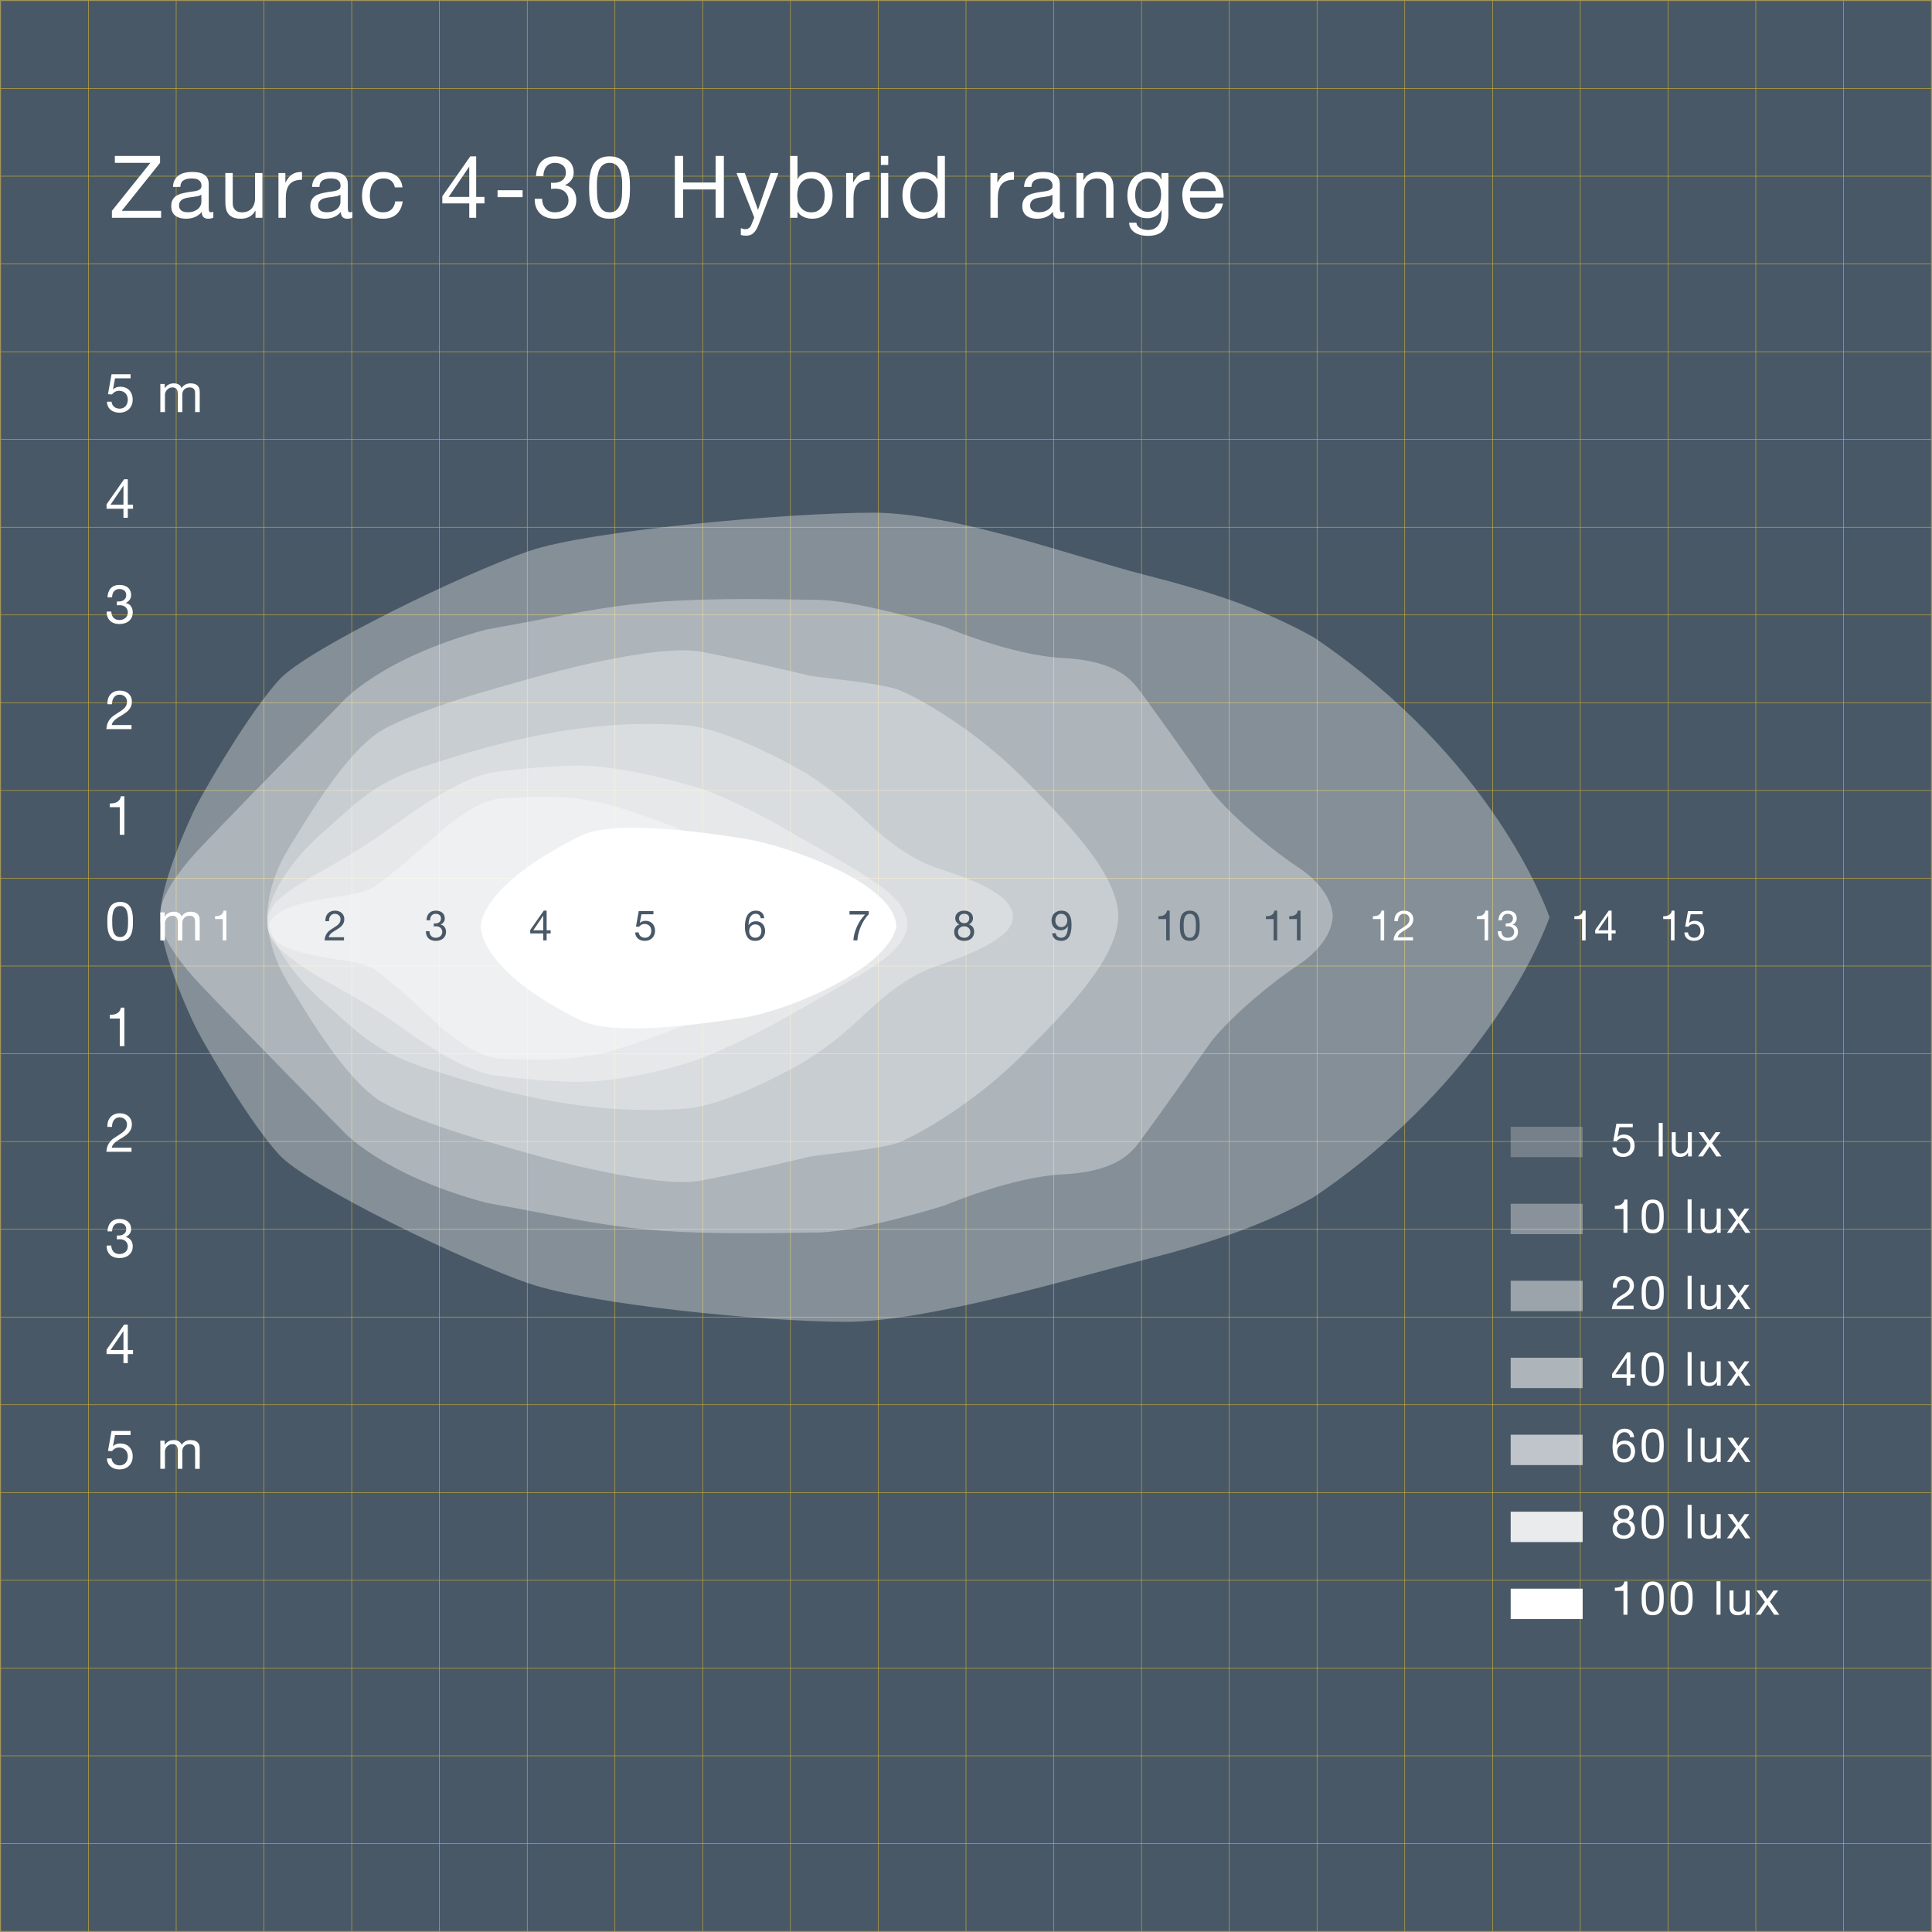 <?xml version="1.0" encoding="UTF-8"?>
<svg xmlns="http://www.w3.org/2000/svg" viewBox="0 0 1080.75 1080.75">
  <rect x="0" y="0" width="1080.75" height="1080.75" fill="#808080" stroke="none"/>
  <defs>
    <style>
      .cls-1, .cls-2, .cls-3, .cls-4, .cls-5, .cls-6, .cls-7, .cls-8, .cls-9 {
        fill: #fff;
      }

      .cls-10 {
        fill: #495866;
      }

      .cls-2, .cls-3 {
        mix-blend-mode: overlay;
      }

      .cls-11 {
        isolation: isolate;
      }

      .cls-3 {
        opacity: .33;
      }

      .cls-4 {
        opacity: .55;
      }

      .cls-5 {
        opacity: .88;
      }

      .cls-12 {
        fill: none;
        stroke: #d7b62e;
        stroke-miterlimit: 10;
        stroke-width: .25px;
      }

      .cls-6 {
        opacity: .24;
      }

      .cls-7 {
        opacity: .45;
      }

      .cls-8 {
        opacity: .35;
      }

      .cls-9 {
        opacity: .65;
      }
    </style>
  </defs>
  <g class="cls-11">
    <g id="Base">
      <rect class="cls-10" x=".375" y=".375" width="1080" height="1080"/>
      <g>
        <rect class="cls-12" x=".375" y=".375" width="1080" height="1080"/>
        <line class="cls-12" x1=".375" y1="1031.284" x2="1080.375" y2="1031.284"/>
        <line class="cls-12" x1=".375" y1="982.193" x2="1080.375" y2="982.193"/>
        <line class="cls-12" x1=".375" y1="933.102" x2="1080.375" y2="933.102"/>
        <line class="cls-12" x1=".375" y1="884.011" x2="1080.375" y2="884.011"/>
        <line class="cls-12" x1=".375" y1="834.92" x2="1080.375" y2="834.92"/>
        <line class="cls-12" x1=".375" y1="785.83" x2="1080.375" y2="785.83"/>
        <line class="cls-12" x1=".375" y1="736.739" x2="1080.375" y2="736.739"/>
        <line class="cls-12" x1=".375" y1="687.648" x2="1080.375" y2="687.648"/>
        <line class="cls-12" x1=".375" y1="638.557" x2="1080.375" y2="638.557"/>
        <line class="cls-12" x1=".375" y1="589.466" x2="1080.375" y2="589.466"/>
        <line class="cls-12" x1=".375" y1="540.375" x2="1080.375" y2="540.375"/>
        <line class="cls-12" x1=".375" y1="491.284" x2="1080.375" y2="491.284"/>
        <line class="cls-12" x1=".375" y1="442.193" x2="1080.375" y2="442.193"/>
        <line class="cls-12" x1=".375" y1="393.102" x2="1080.375" y2="393.102"/>
        <line class="cls-12" x1=".375" y1="344.011" x2="1080.375" y2="344.011"/>
        <line class="cls-12" x1=".375" y1="294.92" x2="1080.375" y2="294.92"/>
        <line class="cls-12" x1=".375" y1="245.83" x2="1080.375" y2="245.83"/>
        <line class="cls-12" x1=".375" y1="196.739" x2="1080.375" y2="196.739"/>
        <line class="cls-12" x1=".375" y1="147.648" x2="1080.375" y2="147.648"/>
        <line class="cls-12" x1=".375" y1="98.557" x2="1080.375" y2="98.557"/>
        <line class="cls-12" x1=".375" y1="49.466" x2="1080.375" y2="49.466"/>
        <line class="cls-12" x1="1031.284" y1=".375" x2="1031.284" y2="1080.375"/>
        <line class="cls-12" x1="982.193" y1=".375" x2="982.193" y2="1080.375"/>
        <line class="cls-12" x1="933.102" y1=".375" x2="933.102" y2="1080.375"/>
        <line class="cls-12" x1="884.011" y1=".375" x2="884.011" y2="1080.375"/>
        <line class="cls-12" x1="834.92" y1=".375" x2="834.92" y2="1080.375"/>
        <line class="cls-12" x1="785.83" y1=".375" x2="785.83" y2="1080.375"/>
        <line class="cls-12" x1="736.739" y1=".375" x2="736.739" y2="1080.375"/>
        <line class="cls-12" x1="687.648" y1=".375" x2="687.648" y2="1080.375"/>
        <line class="cls-12" x1="638.557" y1=".375" x2="638.557" y2="1080.375"/>
        <line class="cls-12" x1="589.466" y1=".375" x2="589.466" y2="1080.375"/>
        <line class="cls-12" x1="540.375" y1=".375" x2="540.375" y2="1080.375"/>
        <line class="cls-12" x1="491.284" y1=".375" x2="491.284" y2="1080.375"/>
        <line class="cls-12" x1="442.193" y1=".375" x2="442.193" y2="1080.375"/>
        <line class="cls-12" x1="393.102" y1=".375" x2="393.102" y2="1080.375"/>
        <line class="cls-12" x1="344.011" y1=".375" x2="344.011" y2="1080.375"/>
        <line class="cls-12" x1="294.92" y1=".375" x2="294.92" y2="1080.375"/>
        <line class="cls-12" x1="245.83" y1=".375" x2="245.83" y2="1080.375"/>
        <line class="cls-12" x1="196.739" y1=".375" x2="196.739" y2="1080.375"/>
        <line class="cls-12" x1="147.648" y1=".375" x2="147.648" y2="1080.375"/>
        <line class="cls-12" x1="98.557" y1=".375" x2="98.557" y2="1080.375"/>
        <line class="cls-12" x1="49.466" y1=".375" x2="49.466" y2="1080.375"/>
      </g>
    </g>
    <g id="Layer_3" data-name="Layer 3"/>
    <g id="Layer_1" data-name="Layer 1"/>
    <g id="Layer_2" data-name="Layer 2">
      <path class="cls-3" d="M89.873,513.279c-1.383,14.523,14.523,51.867,20.747,63.624,6.224,11.757,29.737,51.867,45.643,69.156,15.906,17.289,105.117,60.166,139.695,71.922,34.578,11.757,131.742,21.438,177.385,21.438s128.285-24.896,166.32-34.578c38.036-9.682,67.081-19.364,95.435-35.27,99.332-67.332,129.574-150.396,131.624-156.293l.119,0s-.023-.068-.059-.173c.036-.105,.059-.173,.059-.173l-.119,0c-2.05-5.897-32.292-88.961-131.624-156.293-28.354-15.906-57.4-25.588-95.435-35.27-38.036-9.682-105.809-34.578-151.452-34.578s-157.676,9.682-192.254,21.438c-34.578,11.757-123.789,54.633-139.695,71.922-15.906,17.289-39.419,57.4-45.643,69.156-6.224,11.757-22.13,49.101-20.747,63.624"/>
      <path class="cls-3" d="M745.527,512.501c.009-.202,.026-.402,.03-.605h-.06c-1.047-14.071-15.642-24.243-17.659-25.588-24.896-16.597-44.951-36.653-50.484-44.26-4.638-6.377-39.419-56.016-42.877-59.474-3.458-3.458-11.757-13.14-40.111-14.523-28.354-1.383-65.698-17.289-65.698-17.289,0,0-50.484-15.906-73.997-15.218-101.659-2.071-109.267,3.461-182.572,16.601-59.474,15.906-80.913,40.802-80.913,40.802,0,0-50.484,51.175-78.146,80.221-23.959,25.157-23.794,36.694-23.321,39.333-.474,2.639-.638,14.175,23.321,39.333,27.662,29.046,78.146,80.221,78.146,80.221,0,0,21.438,24.896,80.913,40.802,73.305,13.14,80.913,18.672,182.572,16.601,23.513,.688,73.997-15.218,73.997-15.218,0,0,37.344-15.906,65.698-17.289,28.354-1.383,36.653-11.065,40.111-14.523,3.458-3.458,38.239-53.097,42.877-59.474,5.532-7.607,25.588-27.662,50.484-44.26,2.017-1.345,16.612-11.517,17.659-25.588h.06c-.004-.203-.021-.403-.03-.605Z"/>
      <path class="cls-3" d="M625.6,512.496l0-.005h-.001c-.586-23.597-27.088-51.082-54.055-78.049-26.971-26.971-58.091-44.26-68.465-48.409-10.373-4.149-45.643-6.916-51.175-8.299-5.532-1.383-34.578-8.299-59.474-13.14-24.896-4.841-89.211,13.14-89.211,13.14,0,0-34.02,9.265-51.867,15.214-16.597,5.532-31.812,11.757-39.419,16.597-19.364,13.14-38.036,44.951-50.484,65.007-12.407,19.989-12.025,37.826-12.022,37.944-.003,.118-.385,17.955,12.022,37.944,12.448,20.055,31.12,51.867,50.484,65.007,7.607,4.841,22.822,11.065,39.419,16.597,17.847,5.949,51.867,15.214,51.867,15.214,0,0,64.315,17.981,89.211,13.14,24.896-4.841,53.942-11.757,59.474-13.14s40.802-4.149,51.175-8.299c10.373-4.149,41.494-21.438,68.465-48.409,26.967-26.967,53.469-54.452,54.055-78.049h.001l-0-.005Z"/>
      <path class="cls-3" d="M521.753,484.671c-11.065-4.149-22.822-11.757-37.676-25.735-19.724-19.216-36.321-28.207-36.321-28.207-9.682-5.532-42.185-22.822-62.932-24.896-58.091-4.841-110.65,11.065-143.153,21.438-32.503,10.373-39.419,19.364-62.24,39.419-28.354,25.588-30.003,46.243-30.003,46.243,0,0,1.649,20.655,30.003,46.243,22.822,20.055,29.737,29.046,62.24,39.419,32.503,10.373,85.062,26.279,143.153,21.438,20.747-2.075,53.25-19.364,62.932-24.896,0,0,16.597-8.99,36.321-28.207,14.854-13.979,26.611-21.586,37.676-25.735,11.065-4.149,44.951-14.431,44.951-28.262,0-15.214-33.886-24.113-44.951-28.262Z"/>
      <path class="cls-3" d="M481.642,488.473c-7.21-4.807-46.335-26.971-46.335-26.971,0,0-29.046-16.597-47.026-21.438-20.747-6.224-48.419-12.383-68.465-11.757-22.13,.692-42.185,3.458-42.185,3.458-17.289,2.075-41.494,18.672-53.942,27.662-12.448,8.99-22.476,15.814-38.382,24.804-15.906,8.99-20.747,11.757-28.354,17.981-7.607,6.224-7.527,14.523-7.527,14.523,0,0-.08,8.299,7.527,14.523,7.607,6.224,10.373,8.99,26.279,17.981,15.906,8.99,28.008,15.814,40.456,24.804,12.448,8.99,36.653,25.588,53.942,27.662,0,0,20.055,2.766,42.185,3.458,20.045,.626,47.924-4.883,68.465-11.757,18.326-6.132,47.372-22.038,47.372-22.038,0,0,36.653-20.747,45.989-26.371,6.407-3.86,25.885-14.846,25.885-28.262s-19.661-24.113-25.885-28.262Z"/>
      <path class="cls-3" d="M387.59,466.685s-25.489-10.724-47.026-16.597c-22.822-6.224-46.335-4.149-60.166-3.458-13.831,.692-32.503,17.289-32.503,17.289,0,0-25.588,22.822-35.961,30.429-10.373,7.607-22.13,5.532-45.643,11.757-16.597,4.841-16.533,13.053-16.533,13.053,0,0-.065,8.212,16.533,13.053,23.513,6.224,35.27,4.149,45.643,11.757,10.373,7.607,35.615,31.553,35.615,31.553,0,0,17.981,15.906,31.812,16.597,13.831,.692,38.382,2.334,61.203-3.89,21.537-5.874,47.026-16.597,47.026-16.597l113.416-52.472-113.416-52.472Z"/>
      <path class="cls-2" d="M416.888,469.207c-59.913-9.494-82.549-6.412-92.231-1.571-57.745,28.7-55.671,50.83-55.671,50.83,0,0-1.383,24.205,55.671,52.213,9.682,4.841,32.318,7.923,92.231-1.571,24.453-4.045,79.277-26.783,84.463-50.642,0-24.205-60.512-45.297-84.463-49.259Z"/>
      <g>
        <path class="cls-1" d="M84.11,91.104h-19.863v-3.876h25.29v3.876l-21.463,26.84h22.044v3.876h-27.519v-3.876l21.511-26.84Z"/>
        <path class="cls-1" d="M119.332,121.723c-.711,.419-1.696,.63-2.956,.63-1.065,0-1.913-.299-2.543-.896s-.945-1.574-.945-2.932c-1.131,1.357-2.446,2.334-3.948,2.932s-3.125,.896-4.869,.896c-1.131,0-2.204-.13-3.222-.388s-1.897-.662-2.64-1.211c-.744-.549-1.333-1.268-1.769-2.156-.437-.888-.654-1.962-.654-3.222,0-1.421,.242-2.584,.727-3.488s1.122-1.639,1.914-2.204c.791-.565,1.695-.993,2.713-1.284s2.059-.533,3.125-.727c1.13-.226,2.204-.396,3.222-.509s1.914-.274,2.688-.484c.775-.21,1.389-.517,1.841-.921,.452-.403,.679-.993,.679-1.769,0-.903-.17-1.63-.509-2.18-.339-.549-.775-.969-1.308-1.26-.533-.291-1.131-.484-1.793-.581-.662-.098-1.316-.146-1.962-.146-1.744,0-3.197,.331-4.36,.993s-1.793,1.913-1.89,3.755h-4.118c.064-1.551,.388-2.858,.969-3.925,.582-1.065,1.356-1.93,2.326-2.592,.969-.661,2.074-1.139,3.318-1.429,1.243-.291,2.575-.437,3.997-.437,1.13,0,2.253,.081,3.367,.242s2.123,.491,3.027,.991c.904,.499,1.631,1.2,2.181,2.103,.549,.902,.823,2.079,.823,3.528v12.86c0,.967,.057,1.676,.17,2.127,.112,.451,.492,.677,1.139,.677,.354,0,.775-.064,1.26-.194v3.198Zm-6.687-12.839c-.517,.386-1.195,.667-2.034,.844-.841,.178-1.72,.322-2.641,.434-.921,.113-1.85,.242-2.786,.387s-1.776,.378-2.519,.698c-.744,.321-1.35,.779-1.817,1.374-.469,.595-.702,1.406-.702,2.435,0,.676,.137,1.245,.412,1.712,.273,.466,.63,.844,1.065,1.133,.437,.289,.944,.498,1.526,.627,.581,.129,1.194,.192,1.841,.192,1.356,0,2.52-.185,3.488-.554,.969-.37,1.76-.836,2.374-1.398,.613-.562,1.065-1.174,1.356-1.832,.291-.659,.436-1.278,.436-1.856v-4.194Z"/>
        <path class="cls-1" d="M142.925,121.82v-3.973h-.098c-.872,1.55-1.986,2.688-3.343,3.415-1.356,.728-2.955,1.091-4.796,1.091-1.647,0-3.021-.219-4.118-.654-1.099-.437-1.986-1.058-2.665-1.865-.678-.807-1.155-1.769-1.429-2.883-.275-1.114-.412-2.35-.412-3.706v-16.473h4.118v16.957c0,1.551,.452,2.778,1.356,3.682,.904,.905,2.147,1.357,3.73,1.357,1.26,0,2.35-.194,3.271-.582,.92-.388,1.688-.937,2.301-1.647,.613-.71,1.073-1.542,1.381-2.494,.307-.953,.46-1.994,.46-3.125v-14.147h4.118v25.048h-3.875Z"/>
        <path class="cls-1" d="M159.639,96.772v5.281h.097c1.001-2.035,2.229-3.537,3.683-4.506,1.453-.969,3.294-1.421,5.522-1.356v4.36c-1.646,0-3.052,.227-4.215,.679-1.162,.452-2.1,1.114-2.81,1.986-.711,.872-1.229,1.93-1.551,3.173-.323,1.244-.484,2.673-.484,4.288v11.143h-4.118v-25.048h3.876Z"/>
        <path class="cls-1" d="M197.138,121.723c-.711,.419-1.696,.63-2.956,.63-1.065,0-1.913-.299-2.543-.896s-.945-1.574-.945-2.932c-1.131,1.357-2.446,2.334-3.948,2.932s-3.125,.896-4.869,.896c-1.131,0-2.204-.13-3.222-.388s-1.897-.662-2.64-1.211c-.744-.549-1.333-1.268-1.769-2.156-.437-.888-.654-1.962-.654-3.222,0-1.421,.242-2.584,.727-3.488s1.122-1.639,1.914-2.204c.791-.565,1.695-.993,2.713-1.284s2.059-.533,3.125-.727c1.13-.226,2.204-.396,3.222-.509s1.914-.274,2.688-.484c.775-.21,1.389-.517,1.841-.921,.452-.403,.679-.993,.679-1.769,0-.903-.17-1.63-.509-2.18-.339-.549-.775-.969-1.308-1.26-.533-.291-1.131-.484-1.793-.581-.662-.098-1.316-.146-1.962-.146-1.744,0-3.197,.331-4.36,.993s-1.793,1.913-1.89,3.755h-4.118c.064-1.551,.388-2.858,.969-3.925,.582-1.065,1.356-1.93,2.326-2.592,.969-.661,2.074-1.139,3.318-1.429,1.243-.291,2.575-.437,3.997-.437,1.13,0,2.253,.081,3.367,.242s2.123,.491,3.027,.991c.904,.499,1.631,1.2,2.181,2.103,.549,.902,.823,2.079,.823,3.528v12.86c0,.967,.057,1.676,.17,2.127,.112,.451,.492,.677,1.139,.677,.354,0,.775-.064,1.26-.194v3.198Zm-6.687-12.839c-.517,.386-1.195,.667-2.034,.844-.841,.178-1.72,.322-2.641,.434-.921,.113-1.85,.242-2.786,.387s-1.776,.378-2.519,.698c-.744,.321-1.35,.779-1.817,1.374-.469,.595-.702,1.406-.702,2.435,0,.676,.137,1.245,.412,1.712,.273,.466,.63,.844,1.065,1.133,.437,.289,.944,.498,1.526,.627,.581,.129,1.194,.192,1.841,.192,1.356,0,2.52-.185,3.488-.554,.969-.37,1.76-.836,2.374-1.398,.613-.562,1.065-1.174,1.356-1.832,.291-.659,.436-1.278,.436-1.856v-4.194Z"/>
        <path class="cls-1" d="M218.841,101.132c-1.034-.872-2.423-1.308-4.167-1.308-1.485,0-2.729,.274-3.73,.823-1.001,.55-1.801,1.276-2.398,2.181s-1.025,1.946-1.283,3.125c-.259,1.179-.388,2.397-.388,3.657,0,1.163,.137,2.294,.412,3.392,.273,1.099,.702,2.075,1.283,2.931,.582,.856,1.34,1.543,2.277,2.06,.937,.517,2.051,.775,3.343,.775,2.035,0,3.625-.533,4.772-1.6,1.146-1.065,1.849-2.567,2.107-4.505h4.215c-.453,3.101-1.607,5.491-3.464,7.17-1.857,1.68-4.385,2.52-7.582,2.52-1.906,0-3.594-.308-5.063-.921s-2.696-1.485-3.682-2.616c-.985-1.13-1.729-2.479-2.229-4.045-.501-1.566-.751-3.286-.751-5.16,0-1.873,.242-3.625,.727-5.257,.484-1.63,1.219-3.052,2.204-4.263,.985-1.212,2.221-2.164,3.707-2.858,1.484-.694,3.213-1.042,5.184-1.042,1.421,0,2.753,.17,3.997,.509,1.243,.339,2.341,.864,3.294,1.574,.952,.711,1.736,1.607,2.35,2.689s1.001,2.366,1.163,3.852h-4.264c-.323-1.582-1.001-2.811-2.034-3.683Z"/>
        <path class="cls-1" d="M271.019,110.144v3.634h-4.65v8.042h-3.876v-8.042h-15.067v-3.973l15.648-22.335h3.295v22.674h4.65Zm-8.526-16.812h-.097l-11.434,16.812h11.53v-16.812Z"/>
        <path class="cls-1" d="M292.336,106.414v3.876h-14.001v-3.876h14.001Z"/>
        <path class="cls-1" d="M308.663,102.247h1.356c.872,0,1.703-.121,2.495-.363,.791-.242,1.484-.597,2.083-1.065,.597-.468,1.073-1.058,1.429-1.769,.355-.71,.533-1.518,.533-2.422,0-1.842-.581-3.223-1.744-4.143-1.163-.921-2.616-1.381-4.36-1.381-1.099,0-2.059,.202-2.883,.605-.823,.404-1.502,.944-2.034,1.623-.533,.679-.929,1.47-1.188,2.374s-.388,1.857-.388,2.858h-4.118c.064-1.647,.331-3.149,.8-4.506,.468-1.356,1.139-2.52,2.011-3.488s1.962-1.728,3.271-2.276c1.308-.549,2.817-.824,4.529-.824,1.485,0,2.866,.187,4.143,.558,1.275,.371,2.382,.929,3.318,1.671,.937,.743,1.672,1.696,2.204,2.858,.533,1.163,.8,2.536,.8,4.118,0,1.551-.453,2.924-1.356,4.118-.904,1.195-2.035,2.1-3.392,2.713v.097c2.1,.453,3.658,1.438,4.676,2.956,1.017,1.519,1.525,3.311,1.525,5.377,0,1.713-.314,3.223-.944,4.53-.63,1.309-1.478,2.398-2.544,3.271-1.065,.872-2.317,1.525-3.754,1.962-1.438,.436-2.964,.654-4.579,.654-1.744,0-3.326-.242-4.747-.727-1.422-.485-2.633-1.203-3.634-2.156-1.002-.952-1.769-2.123-2.302-3.513-.532-1.389-.783-2.971-.751-4.748h4.118c.064,2.229,.71,4.046,1.938,5.45,1.227,1.405,3.02,2.108,5.377,2.108,1.001,0,1.954-.153,2.858-.461,.904-.307,1.696-.742,2.374-1.308,.679-.565,1.219-1.26,1.623-2.083,.403-.824,.605-1.752,.605-2.786,0-1.066-.193-2.011-.581-2.834-.388-.824-.904-1.519-1.55-2.084-.646-.564-1.414-.984-2.302-1.259-.889-.274-1.85-.412-2.883-.412-.872,0-1.695,.048-2.471,.146v-3.488c.161,.032,.307,.048,.437,.048Z"/>
        <path class="cls-1" d="M329.64,101.036c.064-1.356,.226-2.681,.484-3.973,.258-1.291,.63-2.52,1.114-3.682,.484-1.163,1.146-2.181,1.986-3.053s1.897-1.566,3.174-2.083c1.275-.517,2.801-.775,4.578-.775,1.775,0,3.302,.259,4.578,.775,1.275,.517,2.333,1.211,3.173,2.083s1.502,1.89,1.986,3.053c.485,1.162,.855,2.391,1.114,3.682,.259,1.292,.42,2.616,.485,3.973,.063,1.356,.097,2.665,.097,3.925,0,1.259-.033,2.567-.097,3.924-.065,1.356-.227,2.682-.485,3.973-.259,1.292-.629,2.512-1.114,3.658-.484,1.146-1.146,2.155-1.986,3.027s-1.889,1.559-3.148,2.06c-1.26,.5-2.794,.751-4.603,.751-1.777,0-3.303-.251-4.578-.751-1.276-.501-2.334-1.188-3.174-2.06s-1.502-1.881-1.986-3.027-.856-2.366-1.114-3.658c-.259-1.291-.42-2.616-.484-3.973-.065-1.356-.097-2.665-.097-3.924,0-1.26,.031-2.568,.097-3.925Zm4.385,8.212c.08,1.599,.339,3.101,.774,4.506,.437,1.405,1.139,2.592,2.107,3.561,.97,.969,2.326,1.454,4.07,1.454s3.101-.485,4.069-1.454,1.672-2.155,2.107-3.561c.437-1.405,.694-2.907,.775-4.506,.08-1.599,.121-3.044,.121-4.336,0-.84-.009-1.769-.024-2.786-.017-1.017-.097-2.034-.242-3.052s-.355-2.011-.63-2.979-.679-1.817-1.211-2.544c-.533-.727-1.204-1.315-2.011-1.768-.808-.452-1.793-.679-2.955-.679-1.163,0-2.148,.227-2.956,.679s-1.478,1.041-2.01,1.768c-.533,.727-.938,1.575-1.212,2.544s-.484,1.962-.63,2.979c-.145,1.018-.226,2.035-.242,3.052-.017,1.018-.023,1.946-.023,2.786,0,1.292,.04,2.737,.121,4.336Z"/>
        <path class="cls-1" d="M382.11,87.228v14.874h18.216v-14.874h4.603v34.592h-4.603v-15.843h-18.216v15.843h-4.603v-34.592h4.603Z"/>
        <path class="cls-1" d="M424.548,125.163c-.484,1.228-.961,2.261-1.43,3.101-.468,.84-.985,1.526-1.55,2.06-.565,.532-1.195,.92-1.89,1.162s-1.494,.363-2.398,.363c-.484,0-.969-.032-1.453-.097-.484-.065-.953-.178-1.405-.339v-3.779c.355,.161,.768,.299,1.235,.412,.469,.112,.864,.17,1.188,.17,.84,0,1.542-.202,2.107-.606,.564-.403,.993-.977,1.284-1.72l1.695-4.215-9.932-24.902h4.65l7.316,20.494h.097l7.024-20.494h4.36l-10.9,28.391Z"/>
        <path class="cls-1" d="M446.108,87.228v12.936h.097c.679-1.389,1.744-2.398,3.197-3.028,1.454-.629,3.053-.944,4.797-.944,1.938,0,3.625,.355,5.062,1.065,1.437,.711,2.632,1.672,3.585,2.883,.952,1.212,1.672,2.609,2.156,4.191s.727,3.263,.727,5.038c0,1.776-.234,3.457-.702,5.039-.469,1.582-1.18,2.963-2.132,4.142-.953,1.18-2.148,2.107-3.585,2.786-1.438,.678-3.109,1.018-5.015,1.018-.614,0-1.301-.065-2.059-.194-.76-.129-1.511-.339-2.253-.63-.744-.29-1.446-.686-2.107-1.187-.663-.501-1.22-1.122-1.672-1.865h-.097v3.343h-4.118v-34.592h4.118Zm14.801,18.435c-.308-1.114-.775-2.107-1.405-2.979s-1.438-1.566-2.422-2.083c-.986-.517-2.141-.775-3.465-.775-1.389,0-2.567,.274-3.536,.823-.969,.55-1.761,1.269-2.374,2.156-.614,.889-1.059,1.897-1.332,3.028-.275,1.131-.412,2.276-.412,3.439,0,1.228,.146,2.415,.436,3.561,.291,1.147,.751,2.156,1.381,3.028s1.445,1.574,2.447,2.107c1,.533,2.212,.8,3.633,.8s2.608-.274,3.562-.824c.952-.549,1.72-1.275,2.301-2.18,.582-.904,1.001-1.938,1.26-3.101,.259-1.163,.388-2.357,.388-3.586,0-1.162-.153-2.301-.46-3.415Z"/>
        <path class="cls-1" d="M477.211,96.772v5.281h.097c1.001-2.035,2.229-3.537,3.683-4.506,1.453-.969,3.294-1.421,5.522-1.356v4.36c-1.646,0-3.052,.227-4.215,.679-1.162,.452-2.1,1.114-2.81,1.986-.711,.872-1.229,1.93-1.551,3.173-.323,1.244-.484,2.673-.484,4.288v11.143h-4.118v-25.048h3.876Z"/>
        <path class="cls-1" d="M492.762,92.267v-5.039h4.118v5.039h-4.118Zm4.118,4.505v25.048h-4.118v-25.048h4.118Z"/>
        <path class="cls-1" d="M524.446,121.82v-3.392h-.097c-.679,1.39-1.744,2.391-3.197,3.004-1.454,.613-3.053,.921-4.797,.921-1.938,0-3.626-.356-5.062-1.066-1.438-.71-2.633-1.663-3.585-2.858-.953-1.194-1.672-2.583-2.156-4.166-.484-1.582-.727-3.262-.727-5.039,0-1.775,.234-3.455,.702-5.038,.468-1.582,1.179-2.963,2.132-4.143,.952-1.179,2.147-2.115,3.585-2.81s3.108-1.042,5.015-1.042c.646,0,1.34,.065,2.083,.194s1.485,.347,2.229,.653c.743,.308,1.445,.711,2.107,1.212s1.219,1.122,1.672,1.865h.097v-12.888h4.118v34.592h-4.118Zm-14.801-8.891c.307,1.115,.775,2.108,1.405,2.98s1.437,1.566,2.422,2.083,2.14,.775,3.465,.775c1.388,0,2.567-.274,3.536-.824,.969-.549,1.76-1.267,2.374-2.156,.613-.888,1.058-1.896,1.332-3.027,.274-1.13,.412-2.277,.412-3.44,0-1.227-.146-2.413-.436-3.561-.291-1.146-.751-2.156-1.381-3.028s-1.446-1.574-2.447-2.107c-1.001-.532-2.212-.799-3.633-.799-1.39,0-2.568,.274-3.537,.823-.969,.55-1.744,1.276-2.325,2.181-.582,.904-1.002,1.938-1.26,3.101-.259,1.162-.388,2.357-.388,3.585,0,1.163,.153,2.301,.46,3.415Z"/>
        <path class="cls-1" d="M557.922,96.772v5.281h.097c1.001-2.035,2.229-3.537,3.683-4.506,1.453-.969,3.294-1.421,5.522-1.356v4.36c-1.646,0-3.052,.227-4.215,.679-1.162,.452-2.1,1.114-2.81,1.986-.711,.872-1.229,1.93-1.551,3.173-.323,1.244-.484,2.673-.484,4.288v11.143h-4.118v-25.048h3.876Z"/>
        <path class="cls-1" d="M595.421,121.723c-.711,.419-1.696,.63-2.956,.63-1.065,0-1.913-.299-2.543-.896s-.945-1.574-.945-2.932c-1.131,1.357-2.446,2.334-3.948,2.932s-3.125,.896-4.869,.896c-1.131,0-2.204-.13-3.222-.388s-1.897-.662-2.64-1.211c-.744-.549-1.333-1.268-1.769-2.156-.437-.888-.654-1.962-.654-3.222,0-1.421,.242-2.584,.727-3.488s1.122-1.639,1.914-2.204c.791-.565,1.695-.993,2.713-1.284s2.059-.533,3.125-.727c1.13-.226,2.204-.396,3.222-.509s1.914-.274,2.688-.484c.775-.21,1.389-.517,1.841-.921,.452-.403,.679-.993,.679-1.769,0-.903-.17-1.63-.509-2.18-.339-.549-.775-.969-1.308-1.26-.533-.291-1.131-.484-1.793-.581-.662-.098-1.316-.146-1.962-.146-1.744,0-3.197,.331-4.36,.993s-1.793,1.913-1.89,3.755h-4.118c.064-1.551,.388-2.858,.969-3.925,.582-1.065,1.356-1.93,2.326-2.592,.969-.661,2.074-1.139,3.318-1.429,1.243-.291,2.575-.437,3.997-.437,1.13,0,2.253,.081,3.367,.242s2.123,.491,3.027,.991c.904,.499,1.631,1.2,2.181,2.103,.549,.902,.823,2.079,.823,3.528v12.86c0,.967,.057,1.676,.17,2.127,.112,.451,.492,.677,1.139,.677,.354,0,.775-.064,1.26-.194v3.198Zm-6.687-12.839c-.517,.386-1.195,.667-2.034,.844-.841,.178-1.72,.322-2.641,.434-.921,.113-1.85,.242-2.786,.387s-1.776,.378-2.519,.698c-.744,.321-1.35,.779-1.817,1.374-.469,.595-.702,1.406-.702,2.435,0,.676,.137,1.245,.412,1.712,.273,.466,.63,.844,1.065,1.133,.437,.289,.944,.498,1.526,.627,.581,.129,1.194,.192,1.841,.192,1.356,0,2.52-.185,3.488-.554,.969-.37,1.76-.836,2.374-1.398,.613-.562,1.065-1.174,1.356-1.832,.291-.659,.436-1.278,.436-1.856v-4.194Z"/>
        <path class="cls-1" d="M606.031,96.772v3.973h.097c1.712-3.035,4.425-4.554,8.14-4.554,1.646,0,3.02,.227,4.118,.679,1.098,.452,1.986,1.082,2.664,1.889,.679,.809,1.154,1.769,1.43,2.883,.273,1.114,.411,2.35,.411,3.706v16.473h-4.118v-16.957c0-1.55-.452-2.777-1.356-3.682s-2.148-1.356-3.73-1.356c-1.26,0-2.35,.193-3.27,.581-.921,.388-1.688,.938-2.302,1.647-.613,.711-1.074,1.543-1.381,2.495-.307,.953-.46,1.994-.46,3.125v14.146h-4.118v-25.048h3.876Z"/>
        <path class="cls-1" d="M650.796,128.893c-1.874,2.035-4.813,3.053-8.817,3.053-1.163,0-2.35-.13-3.562-.388-1.211-.259-2.31-.679-3.294-1.26-.985-.581-1.801-1.341-2.446-2.277-.646-.938-1.002-2.083-1.066-3.439h4.118c.032,.742,.267,1.372,.702,1.89,.437,.516,.97,.936,1.6,1.259s1.315,.558,2.059,.703c.742,.146,1.453,.218,2.132,.218,1.356,0,2.503-.234,3.439-.702,.937-.469,1.712-1.114,2.326-1.938,.612-.823,1.057-1.816,1.332-2.979,.273-1.162,.412-2.438,.412-3.827v-1.647h-.098c-.711,1.551-1.785,2.689-3.222,3.416-1.438,.727-2.964,1.09-4.578,1.09-1.874,0-3.505-.339-4.894-1.018-1.389-.678-2.552-1.59-3.488-2.737-.937-1.146-1.64-2.486-2.107-4.021s-.702-3.157-.702-4.869c0-1.485,.193-3.012,.581-4.578s1.033-2.987,1.938-4.264c.903-1.275,2.099-2.325,3.585-3.149,1.485-.823,3.311-1.235,5.475-1.235,1.582,0,3.035,.348,4.36,1.042,1.324,.694,2.357,1.736,3.101,3.125h.049v-3.586h3.875v22.916c0,4.102-.937,7.17-2.81,9.205Zm-5.257-11.264c.952-.565,1.72-1.309,2.302-2.229,.581-.921,1.009-1.963,1.283-3.125,.274-1.163,.412-2.326,.412-3.488,0-1.098-.129-2.181-.388-3.246-.259-1.066-.671-2.026-1.235-2.883-.565-.855-1.301-1.542-2.204-2.059-.904-.517-2.003-.775-3.295-.775-1.324,0-2.455,.25-3.391,.751-.938,.501-1.704,1.171-2.302,2.011s-1.034,1.809-1.308,2.906c-.275,1.099-.412,2.245-.412,3.44,0,1.131,.112,2.261,.339,3.391,.226,1.131,.613,2.156,1.163,3.077,.549,.92,1.275,1.663,2.18,2.229s2.035,.848,3.392,.848,2.511-.282,3.464-.848Z"/>
        <path class="cls-1" d="M680.446,120.221c-1.874,1.422-4.232,2.132-7.074,2.132-2.003,0-3.738-.323-5.208-.969-1.47-.646-2.705-1.551-3.706-2.714-1.001-1.162-1.752-2.551-2.253-4.166s-.783-3.375-.848-5.281c0-1.905,.291-3.649,.872-5.232,.581-1.582,1.396-2.955,2.446-4.118,1.05-1.162,2.293-2.066,3.73-2.713,1.438-.646,3.012-.969,4.724-.969,2.229,0,4.077,.46,5.548,1.381,1.469,.921,2.647,2.092,3.536,3.513s1.502,2.972,1.841,4.65c.34,1.68,.477,3.279,.412,4.797h-18.749c-.032,1.099,.097,2.14,.388,3.125,.29,.985,.759,1.857,1.405,2.616,.646,.759,1.469,1.364,2.471,1.816,1,.453,2.18,.679,3.536,.679,1.744,0,3.174-.404,4.288-1.212,1.114-.807,1.849-2.034,2.204-3.682h4.069c-.549,2.81-1.761,4.926-3.633,6.347Zm-.994-16.085c-.371-.872-.872-1.623-1.501-2.253-.63-.63-1.374-1.13-2.229-1.502-.855-.37-1.801-.557-2.834-.557-1.065,0-2.027,.187-2.883,.557-.855,.372-1.591,.881-2.204,1.526-.613,.646-1.099,1.397-1.453,2.253-.355,.856-.565,1.769-.63,2.737h14.389c-.064-.969-.283-1.89-.654-2.762Z"/>
      </g>
      <g>
        <path class="cls-1" d="M124.616,526.053v-11.928h-4.32v-1.597c.563,0,1.111-.043,1.644-.129,.531-.086,1.013-.246,1.443-.481,.431-.234,.795-.556,1.092-.963,.298-.406,.501-.923,.61-1.549h1.526v16.646h-1.995Z"/>
        <path class="cls-10" d="M182.296,512.952c.22-.72,.56-1.342,1.021-1.866s1.037-.936,1.726-1.233c.688-.297,1.472-.445,2.349-.445,.72,0,1.396,.105,2.03,.316,.634,.212,1.186,.517,1.655,.916s.842,.896,1.115,1.491c.274,.595,.411,1.283,.411,2.065,0,.736-.113,1.386-.34,1.949-.228,.563-.528,1.068-.904,1.515s-.807,.849-1.291,1.209c-.485,.36-.986,.704-1.503,1.033-.517,.313-1.033,.622-1.55,.927-.517,.306-.99,.631-1.421,.975-.431,.345-.798,.717-1.104,1.115-.305,.399-.505,.857-.599,1.374h8.547v1.761h-10.871c.078-.986,.254-1.827,.528-2.524,.273-.696,.622-1.303,1.045-1.819s.899-.971,1.433-1.361c.531-.392,1.087-.76,1.667-1.104,.704-.438,1.322-.842,1.854-1.21,.532-.367,.975-.739,1.326-1.115,.353-.375,.618-.782,.799-1.221,.18-.438,.27-.946,.27-1.526,0-.453-.086-.864-.258-1.232-.173-.367-.403-.685-.692-.951-.29-.266-.631-.469-1.021-.61-.392-.141-.807-.211-1.245-.211-.579,0-1.076,.121-1.49,.364-.415,.242-.756,.56-1.021,.95-.267,.392-.458,.834-.575,1.327s-.169,.99-.152,1.49h-1.996c-.047-.845,.039-1.627,.258-2.348Z"/>
        <path class="cls-10" d="M242.865,516.568h.657c.423,0,.825-.059,1.209-.177,.384-.117,.72-.289,1.01-.517,.289-.227,.521-.512,.692-.856,.172-.344,.259-.735,.259-1.174,0-.893-.282-1.562-.846-2.008s-1.268-.669-2.113-.669c-.532,0-.998,.098-1.396,.293-.399,.196-.729,.458-.986,.787-.259,.328-.45,.712-.575,1.15-.126,.438-.188,.9-.188,1.385h-1.996c.031-.798,.16-1.525,.388-2.184,.227-.657,.552-1.221,.974-1.69,.423-.469,.951-.837,1.585-1.104,.634-.266,1.366-.398,2.195-.398,.72,0,1.39,.09,2.008,.27,.618,.181,1.154,.45,1.608,.811s.81,.821,1.068,1.385c.258,.563,.388,1.229,.388,1.996,0,.751-.22,1.417-.658,1.995-.438,.58-.985,1.019-1.644,1.315v.047c1.018,.22,1.773,.696,2.266,1.433,.493,.735,.74,1.604,.74,2.605,0,.83-.152,1.562-.458,2.195s-.716,1.162-1.232,1.585-1.124,.74-1.82,.951-1.436,.316-2.219,.316c-.845,0-1.612-.117-2.301-.352-.688-.235-1.275-.583-1.761-1.045s-.857-1.029-1.115-1.702c-.259-.673-.38-1.44-.364-2.301h1.996c.031,1.08,.344,1.96,.939,2.641,.595,.682,1.463,1.021,2.605,1.021,.485,0,.947-.074,1.386-.223,.438-.148,.821-.36,1.15-.634,.329-.274,.591-.61,.786-1.01,.196-.399,.294-.849,.294-1.351,0-.516-.094-.974-.282-1.373-.188-.399-.438-.735-.751-1.01-.313-.273-.685-.478-1.115-.61s-.896-.199-1.396-.199c-.423,0-.822,.023-1.198,.07v-1.69c.078,.016,.148,.023,.212,.023Z"/>
        <path class="cls-10" d="M308.038,520.395v1.761h-2.254v3.897h-1.878v-3.897h-7.303v-1.926l7.584-10.823h1.597v10.988h2.254Zm-4.132-8.147h-.048l-5.541,8.147h5.589v-8.147Z"/>
        <path class="cls-10" d="M358.809,511.449l-.893,4.79,.047,.047c.36-.406,.826-.708,1.397-.903,.571-.196,1.139-.294,1.702-.294,.735,0,1.433,.117,2.09,.353,.657,.234,1.229,.591,1.714,1.068s.868,1.072,1.15,1.784,.423,1.546,.423,2.5c0,.705-.122,1.39-.364,2.055-.243,.666-.606,1.256-1.092,1.772s-1.092,.928-1.819,1.233c-.729,.305-1.577,.457-2.548,.457-.72,0-1.396-.105-2.031-.316-.634-.211-1.193-.517-1.679-.916s-.868-.896-1.15-1.49c-.281-.595-.431-1.269-.446-2.02h1.996c.031,.423,.137,.818,.317,1.186,.18,.368,.422,.688,.728,.963,.306,.273,.665,.485,1.08,.634s.872,.223,1.374,.223c.469,0,.919-.082,1.35-.246s.806-.411,1.127-.739c.32-.329,.575-.74,.763-1.233,.188-.493,.282-1.068,.282-1.726,0-.548-.09-1.053-.271-1.515-.18-.461-.434-.86-.763-1.197-.329-.336-.725-.599-1.186-.786-.462-.188-.975-.282-1.538-.282-.657,0-1.24,.146-1.749,.435-.509,.29-.959,.669-1.351,1.139l-1.714-.094,1.55-8.641h8.218v1.761h-6.715Z"/>
        <path class="cls-10" d="M424.669,511.848c-.485-.454-1.127-.681-1.925-.681-.846,0-1.526,.208-2.043,.622-.517,.415-.92,.939-1.209,1.573-.29,.634-.489,1.318-.599,2.055-.11,.735-.173,1.424-.188,2.065l.047,.047c.47-.767,1.053-1.322,1.75-1.667,.696-.344,1.498-.517,2.406-.517,.798,0,1.515,.138,2.148,.411,.634,.274,1.166,.654,1.597,1.139,.43,.485,.763,1.057,.998,1.714,.234,.658,.352,1.37,.352,2.137,0,.61-.094,1.245-.281,1.902-.188,.657-.497,1.256-.928,1.796s-1.002,.986-1.714,1.339c-.713,.352-1.593,.527-2.642,.527-1.236,0-2.23-.25-2.981-.751-.752-.501-1.331-1.143-1.738-1.925-.407-.783-.677-1.644-.81-2.583s-.199-1.847-.199-2.724c0-1.143,.098-2.25,.293-3.322s.528-2.023,.998-2.853c.47-.83,1.096-1.495,1.878-1.996,.783-.501,1.769-.751,2.959-.751,1.377,0,2.473,.363,3.287,1.092,.813,.728,1.283,1.78,1.408,3.157h-1.995c-.094-.751-.384-1.354-.869-1.808Zm-3.615,5.553c-.423,.196-.783,.462-1.08,.799-.298,.337-.521,.735-.67,1.197s-.223,.951-.223,1.468c0,.516,.078,1.001,.234,1.455s.38,.846,.67,1.174c.289,.329,.649,.592,1.08,.787,.43,.195,.919,.293,1.467,.293s1.029-.098,1.444-.293c.414-.195,.763-.466,1.045-.811,.281-.344,.496-.739,.646-1.186,.148-.446,.223-.911,.223-1.396,0-.517-.066-1.006-.199-1.468s-.341-.86-.622-1.197c-.282-.337-.634-.606-1.057-.811-.423-.203-.916-.305-1.479-.305s-1.057,.098-1.479,.293Z"/>
        <path class="cls-10" d="M483.609,514.361c-.735,1.143-1.389,2.363-1.96,3.662-.571,1.3-1.037,2.638-1.397,4.016-.36,1.377-.579,2.716-.657,4.015h-2.23c.094-1.409,.325-2.782,.692-4.121,.368-1.338,.842-2.621,1.421-3.851,.579-1.229,1.248-2.391,2.008-3.486,.759-1.096,1.576-2.104,2.453-3.028h-8.734v-1.879h10.777v1.714c-.846,.83-1.636,1.816-2.372,2.959Z"/>
        <path class="cls-10" d="M534.757,511.836c.266-.524,.625-.966,1.079-1.326s.975-.634,1.562-.822c.587-.188,1.201-.281,1.844-.281,.907,0,1.682,.121,2.324,.363,.642,.243,1.162,.563,1.562,.963,.398,.399,.692,.854,.88,1.362,.188,.509,.282,1.029,.282,1.561,0,.752-.208,1.437-.622,2.055-.415,.619-.975,1.084-1.679,1.397,1.001,.313,1.745,.825,2.23,1.538,.484,.712,.728,1.584,.728,2.617,0,.814-.145,1.534-.435,2.16-.289,.626-.681,1.154-1.174,1.585s-1.076,.756-1.749,.975-1.394,.328-2.16,.328c-.798,0-1.542-.102-2.23-.305-.689-.203-1.288-.517-1.796-.939-.509-.423-.908-.951-1.197-1.585-.29-.634-.435-1.373-.435-2.219,0-.986,.25-1.843,.751-2.57,.501-.729,1.221-1.257,2.16-1.585-.704-.282-1.268-.74-1.69-1.374s-.634-1.326-.634-2.078c0-.688,.133-1.295,.399-1.819Zm2.124,11.881c.665,.571,1.515,.856,2.548,.856,.501,0,.959-.082,1.374-.246,.414-.164,.774-.392,1.079-.681,.306-.29,.54-.63,.705-1.021,.164-.392,.246-.822,.246-1.292,0-.453-.09-.872-.27-1.256-.181-.383-.427-.716-.74-.998-.312-.281-.677-.505-1.092-.669-.414-.164-.856-.246-1.326-.246-.485,0-.943,.074-1.374,.223-.431,.149-.806,.364-1.127,.646-.32,.282-.571,.619-.751,1.01-.18,.392-.27,.83-.27,1.314,0,1.002,.332,1.789,.997,2.36Zm-.176-8.805c.156,.337,.367,.614,.634,.833,.267,.22,.579,.384,.939,.493,.359,.109,.743,.164,1.15,.164,.798,0,1.456-.234,1.973-.704s.774-1.127,.774-1.972c0-.846-.263-1.483-.786-1.914-.525-.431-1.194-.646-2.008-.646-.392,0-.768,.055-1.127,.164-.36,.109-.669,.274-.928,.493-.258,.22-.466,.485-.622,.799-.156,.312-.234,.681-.234,1.104,0,.454,.078,.849,.234,1.186Z"/>
        <path class="cls-10" d="M591.571,523.916c.578,.438,1.268,.657,2.065,.657,1.222,0,2.137-.528,2.747-1.585s.947-2.672,1.01-4.848l-.047-.048c-.376,.705-.908,1.265-1.597,1.68-.688,.414-1.44,.622-2.254,.622-.846,0-1.597-.137-2.254-.411-.657-.273-1.209-.653-1.655-1.139s-.783-1.072-1.01-1.761-.341-1.44-.341-2.254c0-.799,.133-1.53,.399-2.195,.267-.666,.642-1.236,1.127-1.715,.485-.477,1.064-.849,1.737-1.115,.673-.266,1.409-.398,2.207-.398,.783,0,1.519,.121,2.207,.363,.689,.243,1.292,.662,1.809,1.257s.927,1.404,1.232,2.43,.458,2.328,.458,3.909c0,2.881-.458,5.092-1.374,6.633-.915,1.542-2.383,2.312-4.402,2.312-1.393,0-2.551-.352-3.475-1.056-.924-.705-1.448-1.776-1.573-3.217h1.996c.078,.813,.406,1.44,.986,1.878Zm5.247-10.401c-.148-.454-.368-.856-.657-1.209-.29-.353-.646-.63-1.068-.834-.423-.203-.916-.305-1.479-.305-.595,0-1.1,.109-1.515,.328-.414,.22-.751,.514-1.009,.881-.259,.368-.446,.787-.563,1.256-.118,.47-.177,.963-.177,1.479,0,.454,.082,.893,.247,1.314,.164,.423,.391,.799,.681,1.128,.289,.328,.634,.591,1.033,.786,.399,.196,.841,.293,1.326,.293,.517,0,.986-.097,1.409-.293,.423-.195,.782-.462,1.08-.799,.297-.336,.524-.728,.681-1.174,.156-.445,.234-.911,.234-1.396,0-.517-.074-1.002-.223-1.456Z"/>
        <path class="cls-10" d="M652.338,526.053v-11.928h-4.32v-1.597c.563,0,1.111-.043,1.644-.129,.531-.086,1.013-.246,1.443-.481,.431-.234,.795-.556,1.092-.963,.298-.406,.501-.923,.61-1.549h1.526v16.646h-1.995Z"/>
        <path class="cls-10" d="M660.063,515.981c.031-.658,.109-1.3,.234-1.926s.306-1.221,.54-1.784c.235-.563,.556-1.057,.963-1.479s.919-.759,1.538-1.01c.618-.25,1.357-.375,2.219-.375,.86,0,1.601,.125,2.219,.375,.618,.251,1.131,.587,1.538,1.01,.406,.423,.728,.916,.962,1.479,.235,.563,.415,1.158,.54,1.784,.126,.626,.204,1.268,.235,1.926,.031,.657,.047,1.291,.047,1.901s-.016,1.244-.047,1.902c-.031,.657-.109,1.299-.235,1.925-.125,.626-.305,1.218-.54,1.772-.234,.556-.556,1.045-.962,1.468-.407,.423-.916,.755-1.526,.998-.61,.242-1.354,.363-2.23,.363-.861,0-1.601-.121-2.219-.363-.619-.243-1.131-.575-1.538-.998s-.728-.912-.963-1.468c-.234-.555-.415-1.146-.54-1.772s-.203-1.268-.234-1.925c-.031-.658-.047-1.292-.047-1.902s.016-1.244,.047-1.901Zm2.125,3.979c.039,.774,.164,1.503,.375,2.184,.212,.681,.552,1.256,1.021,1.726s1.127,.704,1.973,.704c.845,0,1.503-.234,1.972-.704,.47-.47,.811-1.045,1.021-1.726,.212-.681,.337-1.409,.376-2.184,.039-.775,.059-1.476,.059-2.102,0-.407-.004-.856-.012-1.35s-.047-.986-.117-1.479-.173-.975-.306-1.444-.328-.88-.587-1.232c-.258-.353-.583-.638-.974-.857-.392-.219-.869-.328-1.433-.328s-1.041,.109-1.433,.328c-.392,.22-.716,.505-.974,.857-.259,.353-.455,.763-.588,1.232s-.234,.951-.305,1.444-.109,.986-.117,1.479c-.009,.493-.012,.942-.012,1.35,0,.626,.02,1.326,.059,2.102Z"/>
        <path class="cls-10" d="M712.448,526.053v-11.928h-4.32v-1.597c.563,0,1.111-.043,1.644-.129,.531-.086,1.013-.246,1.443-.481,.431-.234,.795-.556,1.092-.963,.298-.406,.501-.923,.61-1.549h1.526v16.646h-1.995Z"/>
        <path class="cls-10" d="M725.502,526.053v-11.928h-4.32v-1.597c.563,0,1.111-.043,1.644-.129,.531-.086,1.013-.246,1.443-.481,.431-.234,.795-.556,1.092-.963,.298-.406,.501-.923,.61-1.549h1.526v16.646h-1.995Z"/>
        <path class="cls-1" d="M772.304,526.053v-11.928h-4.32v-1.597c.563,0,1.111-.043,1.644-.129,.531-.086,1.013-.246,1.443-.481,.431-.234,.795-.556,1.092-.963,.298-.406,.501-.923,.61-1.549h1.526v16.646h-1.995Z"/>
        <path class="cls-1" d="M780.287,512.952c.22-.72,.56-1.342,1.021-1.866s1.037-.936,1.726-1.233c.688-.297,1.472-.445,2.349-.445,.72,0,1.396,.105,2.03,.316,.634,.212,1.186,.517,1.655,.916s.842,.896,1.115,1.491c.274,.595,.411,1.283,.411,2.065,0,.736-.113,1.386-.34,1.949-.228,.563-.528,1.068-.904,1.515s-.807,.849-1.291,1.209c-.485,.36-.986,.704-1.503,1.033-.517,.313-1.033,.622-1.55,.927-.517,.306-.99,.631-1.421,.975-.431,.345-.798,.717-1.104,1.115-.305,.399-.505,.857-.599,1.374h8.547v1.761h-10.871c.078-.986,.254-1.827,.528-2.524,.273-.696,.622-1.303,1.045-1.819s.899-.971,1.433-1.361c.531-.392,1.087-.76,1.667-1.104,.704-.438,1.322-.842,1.854-1.21,.532-.367,.975-.739,1.326-1.115,.353-.375,.618-.782,.799-1.221,.18-.438,.27-.946,.27-1.526,0-.453-.086-.864-.258-1.232-.173-.367-.403-.685-.692-.951-.29-.266-.631-.469-1.021-.61-.392-.141-.807-.211-1.245-.211-.579,0-1.076,.121-1.49,.364-.415,.242-.756,.56-1.021,.95-.267,.392-.458,.834-.575,1.327s-.169,.99-.152,1.49h-1.996c-.047-.845,.039-1.627,.258-2.348Z"/>
        <path class="cls-1" d="M830.478,526.053v-11.928h-4.32v-1.597c.563,0,1.111-.043,1.644-.129,.531-.086,1.013-.246,1.443-.481,.431-.234,.795-.556,1.092-.963,.298-.406,.501-.923,.61-1.549h1.526v16.646h-1.995Z"/>
        <path class="cls-1" d="M842.5,516.568h.657c.423,0,.825-.059,1.209-.177,.384-.117,.72-.289,1.01-.517,.289-.227,.521-.512,.692-.856,.172-.344,.259-.735,.259-1.174,0-.893-.282-1.562-.846-2.008s-1.268-.669-2.113-.669c-.532,0-.998,.098-1.396,.293-.399,.196-.729,.458-.986,.787-.259,.328-.45,.712-.575,1.15-.126,.438-.188,.9-.188,1.385h-1.996c.031-.798,.16-1.525,.388-2.184,.227-.657,.552-1.221,.974-1.69,.423-.469,.951-.837,1.585-1.104,.634-.266,1.366-.398,2.195-.398,.72,0,1.39,.09,2.008,.27,.618,.181,1.154,.45,1.608,.811s.81,.821,1.068,1.385c.258,.563,.388,1.229,.388,1.996,0,.751-.22,1.417-.658,1.995-.438,.58-.985,1.019-1.644,1.315v.047c1.018,.22,1.773,.696,2.266,1.433,.493,.735,.74,1.604,.74,2.605,0,.83-.152,1.562-.458,2.195s-.716,1.162-1.232,1.585-1.124,.74-1.82,.951-1.436,.316-2.219,.316c-.845,0-1.612-.117-2.301-.352-.688-.235-1.275-.583-1.761-1.045s-.857-1.029-1.115-1.702c-.259-.673-.38-1.44-.364-2.301h1.996c.031,1.08,.344,1.96,.939,2.641,.595,.682,1.463,1.021,2.605,1.021,.485,0,.947-.074,1.386-.223,.438-.148,.821-.36,1.15-.634,.329-.274,.591-.61,.786-1.01,.196-.399,.294-.849,.294-1.351,0-.516-.094-.974-.282-1.373-.188-.399-.438-.735-.751-1.01-.313-.273-.685-.478-1.115-.61s-.896-.199-1.396-.199c-.423,0-.822,.023-1.198,.07v-1.69c.078,.016,.148,.023,.212,.023Z"/>
        <path class="cls-1" d="M884.998,526.053v-11.928h-4.32v-1.597c.563,0,1.111-.043,1.644-.129,.531-.086,1.013-.246,1.443-.481,.431-.234,.795-.556,1.092-.963,.298-.406,.501-.923,.61-1.549h1.526v16.646h-1.995Z"/>
        <path class="cls-1" d="M903.781,520.395v1.761h-2.254v3.897h-1.878v-3.897h-7.303v-1.926l7.584-10.823h1.597v10.988h2.254Zm-4.132-8.147h-.048l-5.541,8.147h5.589v-8.147Z"/>
        <path class="cls-1" d="M934.719,526.053v-11.928h-4.32v-1.597c.563,0,1.111-.043,1.644-.129,.531-.086,1.013-.246,1.443-.481,.431-.234,.795-.556,1.092-.963,.298-.406,.501-.923,.61-1.549h1.526v16.646h-1.995Z"/>
        <path class="cls-1" d="M945.731,511.449l-.893,4.79,.047,.047c.36-.406,.826-.708,1.397-.903,.571-.196,1.139-.294,1.702-.294,.735,0,1.433,.117,2.09,.353,.657,.234,1.229,.591,1.714,1.068s.868,1.072,1.15,1.784,.423,1.546,.423,2.5c0,.705-.122,1.39-.364,2.055-.243,.666-.606,1.256-1.092,1.772s-1.092,.928-1.819,1.233c-.729,.305-1.577,.457-2.548,.457-.72,0-1.396-.105-2.031-.316-.634-.211-1.193-.517-1.679-.916s-.868-.896-1.15-1.49c-.281-.595-.431-1.269-.446-2.02h1.996c.031,.423,.137,.818,.317,1.186,.18,.368,.422,.688,.728,.963,.306,.273,.665,.485,1.08,.634s.872,.223,1.374,.223c.469,0,.919-.082,1.35-.246s.806-.411,1.127-.739c.32-.329,.575-.74,.763-1.233,.188-.493,.282-1.068,.282-1.726,0-.548-.09-1.053-.271-1.515-.18-.461-.434-.86-.763-1.197-.329-.336-.725-.599-1.186-.786-.462-.188-.975-.282-1.538-.282-.657,0-1.24,.146-1.749,.435-.509,.29-.959,.669-1.351,1.139l-1.714-.094,1.55-8.641h8.218v1.761h-6.715Z"/>
      </g>
      <g>
        <path class="cls-1" d="M64.352,211.619l-1.154,6.198,.061,.061c.466-.526,1.068-.916,1.808-1.169,.739-.254,1.474-.38,2.203-.38,.952,0,1.854,.151,2.704,.455,.851,.305,1.59,.766,2.218,1.383,.628,.618,1.125,1.388,1.489,2.31s.547,2,.547,3.235c0,.912-.157,1.799-.471,2.659-.314,.861-.785,1.626-1.413,2.294-.628,.669-1.413,1.2-2.354,1.596-.942,.395-2.041,.592-3.297,.592-.933,0-1.808-.137-2.629-.41-.82-.273-1.545-.668-2.172-1.185-.628-.517-1.124-1.159-1.489-1.93-.364-.77-.558-1.641-.577-2.613h2.583c.04,.547,.177,1.059,.41,1.534,.232,.477,.547,.892,.941,1.246,.396,.354,.861,.628,1.398,.82,.536,.193,1.129,.289,1.777,.289,.607,0,1.189-.106,1.747-.319,.557-.213,1.043-.531,1.458-.957s.745-.957,.987-1.595c.243-.639,.365-1.383,.365-2.233,0-.709-.117-1.362-.35-1.96-.233-.598-.562-1.114-.987-1.55-.426-.436-.938-.774-1.534-1.018-.599-.243-1.262-.365-1.99-.365-.852,0-1.606,.188-2.264,.562-.659,.375-1.241,.866-1.747,1.474l-2.219-.122,2.006-11.182h10.635v2.279h-8.69Z"/>
        <path class="cls-1" d="M92.124,214.809v2.31h.062c1.174-1.782,2.866-2.674,5.074-2.674,.972,0,1.854,.202,2.644,.607s1.347,1.094,1.671,2.066c.526-.852,1.22-1.509,2.081-1.976,.861-.466,1.809-.698,2.841-.698,.79,0,1.505,.086,2.143,.258,.638,.173,1.185,.44,1.641,.806,.456,.364,.811,.835,1.063,1.412,.253,.578,.38,1.271,.38,2.082v11.516h-2.583v-10.301c0-.486-.04-.941-.121-1.367-.081-.425-.233-.795-.456-1.109-.223-.313-.531-.562-.927-.744-.395-.182-.906-.273-1.534-.273-1.276,0-2.279,.365-3.008,1.094-.729,.729-1.094,1.702-1.094,2.917v9.784h-2.583v-10.301c0-.506-.046-.972-.137-1.397-.092-.426-.248-.795-.471-1.109-.224-.313-.522-.557-.896-.729-.375-.172-.856-.259-1.443-.259-.75,0-1.394,.152-1.93,.456-.537,.304-.973,.668-1.307,1.094s-.577,.866-.729,1.321c-.151,.456-.228,.836-.228,1.14v9.784h-2.583v-15.709h2.431Z"/>
        <path class="cls-1" d="M74.41,282.307v2.279h-2.917v5.044h-2.431v-5.044h-9.45v-2.491l9.814-14.008h2.066v14.22h2.917Zm-5.348-10.543h-.062l-7.17,10.543h7.231v-10.543Z"/>
        <path class="cls-1" d="M65.659,336.468h.851c.547,0,1.068-.076,1.564-.228,.497-.152,.932-.375,1.307-.669,.375-.293,.674-.663,.896-1.109,.223-.445,.335-.951,.335-1.519,0-1.155-.365-2.021-1.095-2.599-.729-.577-1.641-.865-2.734-.865-.688,0-1.291,.126-1.808,.38-.517,.253-.942,.592-1.276,1.018-.334,.425-.582,.922-.744,1.488-.163,.567-.243,1.165-.243,1.793h-2.583c.04-1.033,.208-1.975,.502-2.825,.293-.852,.714-1.58,1.261-2.188,.547-.607,1.23-1.083,2.051-1.428,.82-.344,1.767-.517,2.841-.517,.932,0,1.798,.117,2.598,.35,.801,.233,1.494,.582,2.082,1.048,.587,.467,1.048,1.063,1.382,1.793,.335,.729,.502,1.591,.502,2.583,0,.972-.284,1.833-.851,2.582-.567,.75-1.276,1.317-2.127,1.702v.061c1.316,.284,2.294,.901,2.932,1.854,.639,.952,.957,2.076,.957,3.373,0,1.073-.197,2.021-.592,2.841-.396,.82-.927,1.504-1.596,2.051-.668,.547-1.454,.957-2.354,1.23-.902,.273-1.859,.41-2.872,.41-1.094,0-2.086-.151-2.978-.455-.892-.305-1.651-.755-2.278-1.353-.629-.598-1.109-1.332-1.443-2.203-.335-.87-.491-1.863-.472-2.978h2.583c.04,1.397,.445,2.537,1.216,3.418,.77,.882,1.894,1.322,3.372,1.322,.628,0,1.226-.096,1.793-.289,.567-.192,1.063-.466,1.489-.82,.425-.354,.764-.79,1.018-1.307,.253-.517,.38-1.099,.38-1.747,0-.668-.121-1.261-.364-1.777s-.567-.952-.973-1.307-.887-.617-1.443-.79c-.558-.172-1.16-.258-1.808-.258-.547,0-1.063,.03-1.55,.091v-2.188c.101,.021,.192,.03,.273,.03Z"/>
        <path class="cls-1" d="M60.432,390.901c.284-.932,.725-1.736,1.322-2.415,.597-.679,1.342-1.211,2.233-1.596,.891-.385,1.903-.577,3.038-.577,.932,0,1.808,.137,2.628,.41,.821,.273,1.535,.669,2.143,1.186,.607,.516,1.089,1.159,1.443,1.929,.354,.771,.531,1.661,.531,2.674,0,.953-.146,1.793-.44,2.522s-.684,1.383-1.17,1.96c-.485,.577-1.043,1.099-1.671,1.564s-1.276,.911-1.944,1.337c-.669,.405-1.337,.806-2.006,1.2-.668,.396-1.281,.815-1.838,1.261-.558,.446-1.033,.927-1.429,1.443-.395,.517-.652,1.109-.774,1.777h11.061v2.279h-14.068c.101-1.276,.329-2.365,.684-3.267,.354-.901,.805-1.687,1.352-2.354,.547-.669,1.165-1.256,1.854-1.763,.688-.506,1.408-.982,2.157-1.428,.912-.567,1.712-1.089,2.4-1.564,.688-.477,1.262-.958,1.717-1.443,.456-.486,.801-1.013,1.033-1.58,.233-.567,.35-1.226,.35-1.976,0-.587-.111-1.119-.334-1.595-.224-.476-.521-.886-.896-1.23s-.815-.608-1.321-.79c-.507-.183-1.044-.273-1.611-.273-.749,0-1.393,.157-1.929,.471-.537,.314-.978,.725-1.322,1.23-.345,.507-.592,1.079-.744,1.717s-.218,1.281-.197,1.93h-2.583c-.061-1.094,.051-2.106,.334-3.039Z"/>
        <path class="cls-1" d="M66.996,466.968v-15.436h-5.591v-2.066c.729,0,1.438-.056,2.127-.167s1.312-.319,1.868-.623c.558-.304,1.028-.719,1.413-1.245,.385-.527,.648-1.195,.79-2.006h1.976v21.543h-2.583Z"/>
        <path class="cls-1" d="M60.098,513.045c.04-.851,.142-1.681,.304-2.491s.396-1.58,.699-2.31,.719-1.367,1.245-1.914c.527-.547,1.19-.982,1.99-1.307,.801-.324,1.758-.486,2.872-.486,1.113,0,2.07,.162,2.871,.486,.8,.324,1.463,.76,1.99,1.307,.526,.547,.942,1.185,1.246,1.914s.536,1.499,.698,2.31,.264,1.641,.304,2.491c.041,.851,.062,1.671,.062,2.461s-.021,1.61-.062,2.462c-.04,.851-.142,1.681-.304,2.491s-.395,1.575-.698,2.294c-.304,.72-.72,1.353-1.246,1.899-.527,.547-1.185,.978-1.975,1.291s-1.753,.471-2.887,.471c-1.114,0-2.071-.157-2.872-.471-.8-.313-1.463-.744-1.99-1.291-.526-.547-.941-1.18-1.245-1.899-.304-.719-.537-1.483-.699-2.294s-.264-1.641-.304-2.491c-.041-.852-.061-1.672-.061-2.462s.02-1.61,.061-2.461Zm2.75,5.15c.05,1.003,.213,1.944,.486,2.825,.273,.882,.714,1.626,1.321,2.233,.607,.608,1.459,.912,2.553,.912s1.944-.304,2.552-.912c.608-.607,1.049-1.352,1.322-2.233,.273-.881,.436-1.822,.486-2.825,.05-1.003,.075-1.909,.075-2.72,0-.526-.005-1.109-.015-1.747-.011-.638-.061-1.276-.152-1.914-.091-.639-.223-1.261-.395-1.869-.173-.607-.426-1.139-.76-1.595s-.755-.825-1.261-1.109c-.507-.283-1.125-.425-1.854-.425-.729,0-1.348,.142-1.854,.425-.507,.284-.927,.653-1.261,1.109-.335,.456-.588,.987-.76,1.595-.173,.608-.304,1.23-.396,1.869-.091,.638-.142,1.276-.151,1.914-.011,.638-.016,1.221-.016,1.747,0,.811,.025,1.717,.076,2.72Z"/>
        <path class="cls-1" d="M92.124,510.372v2.31h.062c1.174-1.782,2.866-2.674,5.074-2.674,.972,0,1.854,.202,2.644,.607s1.347,1.094,1.671,2.066c.526-.852,1.22-1.509,2.081-1.976,.861-.466,1.809-.698,2.841-.698,.79,0,1.505,.086,2.143,.258,.638,.173,1.185,.44,1.641,.806,.456,.364,.811,.835,1.063,1.412,.253,.578,.38,1.271,.38,2.082v11.516h-2.583v-10.301c0-.486-.04-.941-.121-1.367-.081-.425-.233-.795-.456-1.109-.223-.313-.531-.562-.927-.744-.395-.182-.906-.273-1.534-.273-1.276,0-2.279,.365-3.008,1.094-.729,.729-1.094,1.702-1.094,2.917v9.784h-2.583v-10.301c0-.506-.046-.972-.137-1.397-.092-.426-.248-.795-.471-1.109-.224-.313-.522-.557-.896-.729-.375-.172-.856-.259-1.443-.259-.75,0-1.394,.152-1.93,.456-.537,.304-.973,.668-1.307,1.094s-.577,.866-.729,1.321c-.151,.456-.228,.836-.228,1.14v9.784h-2.583v-15.709h2.431Z"/>
        <path class="cls-1" d="M66.996,585.194v-15.436h-5.591v-2.066c.729,0,1.438-.056,2.127-.167s1.312-.319,1.868-.623c.558-.304,1.028-.719,1.413-1.245,.385-.527,.648-1.195,.79-2.006h1.976v21.543h-2.583Z"/>
        <path class="cls-1" d="M60.432,627.351c.284-.932,.725-1.736,1.322-2.415,.597-.679,1.342-1.211,2.233-1.596,.891-.385,1.903-.577,3.038-.577,.932,0,1.808,.137,2.628,.41,.821,.273,1.535,.669,2.143,1.186,.607,.516,1.089,1.159,1.443,1.929,.354,.771,.531,1.661,.531,2.674,0,.953-.146,1.793-.44,2.522s-.684,1.383-1.17,1.96c-.485,.577-1.043,1.099-1.671,1.564s-1.276,.911-1.944,1.337c-.669,.405-1.337,.806-2.006,1.2-.668,.396-1.281,.815-1.838,1.261-.558,.446-1.033,.927-1.429,1.443-.395,.517-.652,1.109-.774,1.777h11.061v2.279h-14.068c.101-1.276,.329-2.365,.684-3.267,.354-.901,.805-1.687,1.352-2.354,.547-.669,1.165-1.256,1.854-1.763,.688-.506,1.408-.982,2.157-1.428,.912-.567,1.712-1.089,2.4-1.564,.688-.477,1.262-.958,1.717-1.443,.456-.486,.801-1.013,1.033-1.58,.233-.567,.35-1.226,.35-1.976,0-.587-.111-1.119-.334-1.595-.224-.476-.521-.886-.896-1.23s-.815-.608-1.321-.79c-.507-.183-1.044-.273-1.611-.273-.749,0-1.393,.157-1.929,.471-.537,.314-.978,.725-1.322,1.23-.345,.507-.592,1.079-.744,1.717s-.218,1.281-.197,1.93h-2.583c-.061-1.094,.051-2.106,.334-3.039Z"/>
        <path class="cls-1" d="M65.659,691.143h.851c.547,0,1.068-.076,1.564-.228,.497-.152,.932-.375,1.307-.669,.375-.293,.674-.663,.896-1.109,.223-.445,.335-.951,.335-1.519,0-1.155-.365-2.021-1.095-2.599-.729-.577-1.641-.865-2.734-.865-.688,0-1.291,.126-1.808,.38-.517,.253-.942,.592-1.276,1.018-.334,.425-.582,.922-.744,1.488-.163,.567-.243,1.165-.243,1.793h-2.583c.04-1.033,.208-1.975,.502-2.825,.293-.852,.714-1.58,1.261-2.188,.547-.607,1.23-1.083,2.051-1.428,.82-.344,1.767-.517,2.841-.517,.932,0,1.798,.117,2.598,.35,.801,.233,1.494,.582,2.082,1.048,.587,.467,1.048,1.063,1.382,1.793,.335,.729,.502,1.591,.502,2.583,0,.972-.284,1.833-.851,2.582-.567,.75-1.276,1.317-2.127,1.702v.061c1.316,.284,2.294,.901,2.932,1.854,.639,.952,.957,2.076,.957,3.373,0,1.073-.197,2.021-.592,2.841-.396,.82-.927,1.504-1.596,2.051-.668,.547-1.454,.957-2.354,1.23-.902,.273-1.859,.41-2.872,.41-1.094,0-2.086-.151-2.978-.455-.892-.305-1.651-.755-2.278-1.353-.629-.598-1.109-1.332-1.443-2.203-.335-.87-.491-1.863-.472-2.978h2.583c.04,1.397,.445,2.537,1.216,3.418,.77,.882,1.894,1.322,3.372,1.322,.628,0,1.226-.096,1.793-.289,.567-.192,1.063-.466,1.489-.82,.425-.354,.764-.79,1.018-1.307,.253-.517,.38-1.099,.38-1.747,0-.668-.121-1.261-.364-1.777s-.567-.952-.973-1.307-.887-.617-1.443-.79c-.558-.172-1.16-.258-1.808-.258-.547,0-1.063,.03-1.55,.091v-2.188c.101,.021,.192,.03,.273,.03Z"/>
        <path class="cls-1" d="M74.41,755.207v2.279h-2.917v5.044h-2.431v-5.044h-9.45v-2.491l9.814-14.008h2.066v14.22h2.917Zm-5.348-10.543h-.062l-7.17,10.543h7.231v-10.543Z"/>
        <path class="cls-1" d="M64.352,802.745l-1.154,6.198,.061,.061c.466-.526,1.068-.916,1.808-1.169,.739-.254,1.474-.38,2.203-.38,.952,0,1.854,.151,2.704,.455,.851,.305,1.59,.766,2.218,1.383,.628,.618,1.125,1.388,1.489,2.31s.547,2,.547,3.235c0,.912-.157,1.799-.471,2.659-.314,.861-.785,1.626-1.413,2.294-.628,.669-1.413,1.2-2.354,1.596-.942,.395-2.041,.592-3.297,.592-.933,0-1.808-.137-2.629-.41-.82-.273-1.545-.668-2.172-1.185-.628-.517-1.124-1.159-1.489-1.93-.364-.77-.558-1.641-.577-2.613h2.583c.04,.547,.177,1.059,.41,1.534,.232,.477,.547,.892,.941,1.246,.396,.354,.861,.628,1.398,.82,.536,.193,1.129,.289,1.777,.289,.607,0,1.189-.106,1.747-.319,.557-.213,1.043-.531,1.458-.957s.745-.957,.987-1.595c.243-.639,.365-1.383,.365-2.233,0-.709-.117-1.362-.35-1.96-.233-.598-.562-1.114-.987-1.55-.426-.436-.938-.774-1.534-1.018-.599-.243-1.262-.365-1.99-.365-.852,0-1.606,.188-2.264,.562-.659,.375-1.241,.866-1.747,1.474l-2.219-.122,2.006-11.182h10.635v2.279h-8.69Z"/>
        <path class="cls-1" d="M92.124,805.935v2.31h.062c1.174-1.782,2.866-2.674,5.074-2.674,.972,0,1.854,.202,2.644,.607s1.347,1.094,1.671,2.066c.526-.852,1.22-1.509,2.081-1.976,.861-.466,1.809-.698,2.841-.698,.79,0,1.505,.086,2.143,.258,.638,.173,1.185,.44,1.641,.806,.456,.364,.811,.835,1.063,1.412,.253,.578,.38,1.271,.38,2.082v11.516h-2.583v-10.301c0-.486-.04-.941-.121-1.367-.081-.425-.233-.795-.456-1.109-.223-.313-.531-.562-.927-.744-.395-.182-.906-.273-1.534-.273-1.276,0-2.279,.365-3.008,1.094-.729,.729-1.094,1.702-1.094,2.917v9.784h-2.583v-10.301c0-.506-.046-.972-.137-1.397-.092-.426-.248-.795-.471-1.109-.224-.313-.522-.557-.896-.729-.375-.172-.856-.259-1.443-.259-.75,0-1.394,.152-1.93,.456-.537,.304-.973,.668-1.307,1.094s-.577,.866-.729,1.321c-.151,.456-.228,.836-.228,1.14v9.784h-2.583v-15.709h2.431Z"/>
      </g>
      <g>
        <rect class="cls-1" x="845.064" y="888.696" width="40.266" height="16.991"/>
        <rect class="cls-5" x="845.064" y="845.633" width="40.266" height="16.991"/>
        <rect class="cls-9" x="845.064" y="802.57" width="40.266" height="16.991"/>
        <rect class="cls-4" x="845.064" y="759.507" width="40.266" height="16.991"/>
        <rect class="cls-7" x="845.064" y="716.444" width="40.266" height="16.991"/>
        <rect class="cls-8" x="845.064" y="673.381" width="40.266" height="16.991"/>
        <rect class="cls-6" x="845.064" y="630.318" width="40.266" height="16.991"/>
        <g>
          <path class="cls-1" d="M905.868,630.581l-.997,5.354,.053,.053c.402-.455,.923-.792,1.562-1.011s1.272-.328,1.902-.328c.822,0,1.601,.131,2.336,.394,.734,.263,1.373,.661,1.915,1.194s.971,1.198,1.286,1.994c.314,.796,.473,1.728,.473,2.795,0,.787-.136,1.553-.407,2.296-.271,.744-.678,1.404-1.221,1.981-.542,.577-1.22,1.036-2.033,1.378-.813,.341-1.763,.512-2.848,.512-.805,0-1.561-.118-2.27-.354-.708-.236-1.334-.577-1.876-1.023-.543-.446-.971-1.001-1.286-1.666-.314-.665-.481-1.418-.499-2.257h2.231c.034,.472,.152,.914,.354,1.325s.473,.77,.813,1.075c.342,.307,.744,.543,1.207,.709,.464,.166,.976,.249,1.535,.249,.525,0,1.028-.092,1.509-.275,.481-.184,.901-.459,1.26-.826,.358-.368,.644-.827,.854-1.378,.21-.552,.314-1.194,.314-1.929,0-.612-.101-1.177-.302-1.692-.201-.517-.485-.962-.853-1.339-.367-.376-.81-.669-1.325-.879-.517-.21-1.089-.315-1.719-.315-.735,0-1.387,.162-1.955,.486-.569,.323-1.072,.747-1.509,1.272l-1.916-.105,1.732-9.656h9.185v1.968h-7.506Z"/>
          <path class="cls-1" d="M930.115,628.166v18.736h-2.23v-18.736h2.23Z"/>
          <path class="cls-1" d="M944.285,646.903v-2.151h-.053c-.472,.839-1.075,1.456-1.811,1.85-.734,.394-1.601,.591-2.598,.591-.893,0-1.636-.118-2.23-.354s-1.076-.573-1.443-1.011c-.367-.437-.626-.958-.774-1.562s-.223-1.272-.223-2.007v-8.922h2.23v9.184c0,.84,.244,1.505,.734,1.995,.49,.489,1.163,.734,2.021,.734,.683,0,1.273-.104,1.771-.314,.499-.21,.914-.508,1.247-.893,.332-.385,.581-.835,.747-1.352,.166-.516,.25-1.08,.25-1.692v-7.662h2.23v13.566h-2.1Z"/>
          <path class="cls-1" d="M950.241,633.336h2.86l3.254,4.749,3.385-4.749h2.677l-4.671,6.245,5.249,7.321h-2.86l-3.779-5.615-3.778,5.615h-2.703l5.091-7.138-4.724-6.429Z"/>
          <path class="cls-1" d="M908.151,689.631v-13.331h-4.828v-1.784c.63,0,1.242-.048,1.837-.145,.595-.096,1.132-.275,1.613-.538,.481-.262,.888-.62,1.221-1.075,.332-.455,.56-1.032,.683-1.732h1.705v18.605h-2.23Z"/>
          <path class="cls-1" d="M918.358,678.374c.035-.734,.122-1.452,.263-2.151,.14-.7,.341-1.365,.604-1.994,.263-.63,.621-1.182,1.076-1.653,.454-.473,1.027-.849,1.719-1.129,.69-.279,1.518-.42,2.479-.42s1.789,.141,2.48,.42c.69,.28,1.264,.656,1.719,1.129,.454,.472,.813,1.023,1.075,1.653,.263,.629,.464,1.294,.604,1.994,.141,.699,.228,1.417,.263,2.151,.035,.735,.053,1.443,.053,2.126,0,.682-.018,1.391-.053,2.125-.035,.735-.122,1.453-.263,2.152-.14,.7-.341,1.36-.604,1.981-.262,.621-.621,1.167-1.075,1.64-.455,.473-1.023,.845-1.706,1.115-.683,.271-1.514,.407-2.493,.407-.962,0-1.789-.136-2.479-.407-.691-.271-1.265-.643-1.719-1.115-.455-.473-.813-1.019-1.076-1.64s-.464-1.281-.604-1.981c-.141-.699-.228-1.417-.263-2.152-.035-.734-.052-1.443-.052-2.125,0-.683,.017-1.391,.052-2.126Zm2.375,4.448c.044,.866,.184,1.68,.42,2.44s.617,1.404,1.142,1.929,1.26,.787,2.204,.787c.945,0,1.68-.263,2.204-.787,.525-.524,.905-1.168,1.142-1.929s.376-1.574,.42-2.44,.065-1.648,.065-2.349c0-.455-.004-.958-.013-1.509-.009-.552-.053-1.103-.131-1.653-.079-.551-.193-1.089-.342-1.614-.148-.524-.367-.983-.655-1.377-.289-.395-.652-.713-1.09-.958s-.971-.367-1.601-.367-1.163,.122-1.601,.367-.8,.563-1.089,.958c-.289,.394-.508,.853-.656,1.377-.148,.525-.263,1.063-.341,1.614-.079,.551-.123,1.102-.132,1.653-.009,.551-.013,1.054-.013,1.509,0,.7,.021,1.482,.065,2.349Z"/>
          <path class="cls-1" d="M946.279,670.895v18.736h-2.23v-18.736h2.23Z"/>
          <path class="cls-1" d="M960.449,689.631v-2.151h-.053c-.472,.839-1.075,1.456-1.811,1.85-.734,.394-1.601,.591-2.598,.591-.893,0-1.636-.118-2.23-.354s-1.076-.573-1.443-1.011c-.367-.437-.626-.958-.774-1.562s-.223-1.272-.223-2.007v-8.922h2.23v9.184c0,.84,.244,1.505,.734,1.995,.49,.489,1.163,.734,2.021,.734,.683,0,1.273-.104,1.771-.314,.499-.21,.914-.508,1.247-.893,.332-.385,.581-.835,.747-1.352,.166-.516,.25-1.08,.25-1.692v-7.662h2.23v13.566h-2.1Z"/>
          <path class="cls-1" d="M966.405,676.065h2.86l3.254,4.749,3.385-4.749h2.677l-4.671,6.245,5.249,7.321h-2.86l-3.779-5.615-3.778,5.615h-2.703l5.091-7.138-4.724-6.429Z"/>
          <path class="cls-1" d="M902.483,717.717c.245-.805,.625-1.5,1.142-2.086,.516-.586,1.158-1.046,1.929-1.378,.77-.332,1.645-.499,2.624-.499,.805,0,1.562,.118,2.27,.354,.709,.236,1.325,.577,1.851,1.023,.524,.446,.94,1.002,1.246,1.666,.306,.665,.459,1.435,.459,2.31,0,.822-.127,1.548-.38,2.178-.254,.63-.591,1.194-1.011,1.692-.42,.499-.901,.949-1.443,1.352-.542,.403-1.102,.788-1.679,1.155-.578,.35-1.155,.695-1.732,1.036s-1.106,.704-1.588,1.089c-.481,.386-.892,.801-1.233,1.247-.341,.445-.563,.957-.669,1.535h9.552v1.968h-12.149c.087-1.103,.284-2.042,.591-2.821,.306-.778,.695-1.456,1.167-2.033,.473-.577,1.006-1.085,1.601-1.522,.595-.437,1.216-.848,1.863-1.233,.787-.489,1.479-.939,2.073-1.352,.595-.41,1.089-.826,1.482-1.246s.691-.875,.893-1.364c.201-.49,.302-1.059,.302-1.706,0-.507-.097-.967-.289-1.378-.192-.41-.45-.765-.773-1.062-.324-.297-.705-.524-1.142-.683-.438-.157-.901-.235-1.391-.235-.647,0-1.203,.136-1.667,.406-.464,.271-.844,.626-1.142,1.062-.297,.438-.512,.932-.643,1.483-.131,.551-.188,1.106-.171,1.666h-2.23c-.052-.944,.044-1.819,.289-2.624Z"/>
          <path class="cls-1" d="M918.358,721.102c.035-.734,.122-1.452,.263-2.151,.14-.7,.341-1.365,.604-1.994,.263-.63,.621-1.182,1.076-1.653,.454-.473,1.027-.849,1.719-1.129,.69-.279,1.518-.42,2.479-.42s1.789,.141,2.48,.42c.69,.28,1.264,.656,1.719,1.129,.454,.472,.813,1.023,1.075,1.653,.263,.629,.464,1.294,.604,1.994,.141,.699,.228,1.417,.263,2.151,.035,.735,.053,1.443,.053,2.126,0,.682-.018,1.391-.053,2.125-.035,.735-.122,1.453-.263,2.152-.14,.7-.341,1.36-.604,1.981-.262,.621-.621,1.167-1.075,1.64-.455,.473-1.023,.845-1.706,1.115-.683,.271-1.514,.407-2.493,.407-.962,0-1.789-.136-2.479-.407-.691-.271-1.265-.643-1.719-1.115-.455-.473-.813-1.019-1.076-1.64s-.464-1.281-.604-1.981c-.141-.699-.228-1.417-.263-2.152-.035-.734-.052-1.443-.052-2.125,0-.683,.017-1.391,.052-2.126Zm2.375,4.448c.044,.866,.184,1.68,.42,2.44s.617,1.404,1.142,1.929,1.26,.787,2.204,.787c.945,0,1.68-.263,2.204-.787,.525-.524,.905-1.168,1.142-1.929s.376-1.574,.42-2.44,.065-1.648,.065-2.349c0-.455-.004-.958-.013-1.509-.009-.552-.053-1.103-.131-1.653-.079-.551-.193-1.089-.342-1.614-.148-.524-.367-.983-.655-1.377-.289-.395-.652-.713-1.09-.958s-.971-.367-1.601-.367-1.163,.122-1.601,.367-.8,.563-1.089,.958c-.289,.394-.508,.853-.656,1.377-.148,.525-.263,1.063-.341,1.614-.079,.551-.123,1.102-.132,1.653-.009,.551-.013,1.054-.013,1.509,0,.7,.021,1.482,.065,2.349Z"/>
          <path class="cls-1" d="M946.279,713.624v18.736h-2.23v-18.736h2.23Z"/>
          <path class="cls-1" d="M960.449,732.36v-2.151h-.053c-.472,.839-1.075,1.456-1.811,1.85-.734,.394-1.601,.591-2.598,.591-.893,0-1.636-.118-2.23-.354s-1.076-.573-1.443-1.011c-.367-.437-.626-.958-.774-1.562s-.223-1.272-.223-2.007v-8.922h2.23v9.184c0,.84,.244,1.505,.734,1.995,.49,.489,1.163,.734,2.021,.734,.683,0,1.273-.104,1.771-.314,.499-.21,.914-.508,1.247-.893,.332-.385,.581-.835,.747-1.352,.166-.516,.25-1.08,.25-1.692v-7.662h2.23v13.566h-2.1Z"/>
          <path class="cls-1" d="M966.405,718.793h2.86l3.254,4.749,3.385-4.749h2.677l-4.671,6.245,5.249,7.321h-2.86l-3.779-5.615-3.778,5.615h-2.703l5.091-7.138-4.724-6.429Z"/>
          <path class="cls-1" d="M914.554,768.765v1.968h-2.52v4.356h-2.1v-4.356h-8.161v-2.151l8.477-12.098h1.784v12.281h2.52Zm-4.619-9.105h-.052l-6.193,9.105h6.245v-9.105Z"/>
          <path class="cls-1" d="M918.358,763.832c.035-.734,.122-1.452,.263-2.151,.14-.7,.341-1.365,.604-1.994,.263-.63,.621-1.182,1.076-1.653,.454-.473,1.027-.849,1.719-1.129,.69-.279,1.518-.42,2.479-.42s1.789,.141,2.48,.42c.69,.28,1.264,.656,1.719,1.129,.454,.472,.813,1.023,1.075,1.653,.263,.629,.464,1.294,.604,1.994,.141,.699,.228,1.417,.263,2.151,.035,.735,.053,1.443,.053,2.126,0,.682-.018,1.391-.053,2.125-.035,.735-.122,1.453-.263,2.152-.14,.7-.341,1.36-.604,1.981-.262,.621-.621,1.167-1.075,1.64-.455,.473-1.023,.845-1.706,1.115-.683,.271-1.514,.407-2.493,.407-.962,0-1.789-.136-2.479-.407-.691-.271-1.265-.643-1.719-1.115-.455-.473-.813-1.019-1.076-1.64s-.464-1.281-.604-1.981c-.141-.699-.228-1.417-.263-2.152-.035-.734-.052-1.443-.052-2.125,0-.683,.017-1.391,.052-2.126Zm2.375,4.448c.044,.866,.184,1.68,.42,2.44s.617,1.404,1.142,1.929,1.26,.787,2.204,.787c.945,0,1.68-.263,2.204-.787,.525-.524,.905-1.168,1.142-1.929s.376-1.574,.42-2.44,.065-1.648,.065-2.349c0-.455-.004-.958-.013-1.509-.009-.552-.053-1.103-.131-1.653-.079-.551-.193-1.089-.342-1.614-.148-.524-.367-.983-.655-1.377-.289-.395-.652-.713-1.09-.958s-.971-.367-1.601-.367-1.163,.122-1.601,.367-.8,.563-1.089,.958c-.289,.394-.508,.853-.656,1.377-.148,.525-.263,1.063-.341,1.614-.079,.551-.123,1.102-.132,1.653-.009,.551-.013,1.054-.013,1.509,0,.7,.021,1.482,.065,2.349Z"/>
          <path class="cls-1" d="M946.279,756.353v18.736h-2.23v-18.736h2.23Z"/>
          <path class="cls-1" d="M960.449,775.089v-2.151h-.053c-.472,.839-1.075,1.456-1.811,1.85-.734,.394-1.601,.591-2.598,.591-.893,0-1.636-.118-2.23-.354s-1.076-.573-1.443-1.011c-.367-.437-.626-.958-.774-1.562s-.223-1.272-.223-2.007v-8.922h2.23v9.184c0,.84,.244,1.505,.734,1.995,.49,.489,1.163,.734,2.021,.734,.683,0,1.273-.104,1.771-.314,.499-.21,.914-.508,1.247-.893,.332-.385,.581-.835,.747-1.352,.166-.516,.25-1.08,.25-1.692v-7.662h2.23v13.566h-2.1Z"/>
          <path class="cls-1" d="M966.405,761.523h2.86l3.254,4.749,3.385-4.749h2.677l-4.671,6.245,5.249,7.321h-2.86l-3.779-5.615-3.778,5.615h-2.703l5.091-7.138-4.724-6.429Z"/>
          <path class="cls-1" d="M910.932,801.942c-.542-.508-1.259-.761-2.151-.761-.944,0-1.706,.231-2.283,.695s-1.027,1.05-1.352,1.758c-.323,.709-.547,1.474-.669,2.296-.122,.823-.192,1.593-.21,2.31l.053,.053c.524-.857,1.177-1.479,1.955-1.863s1.675-.577,2.689-.577c.893,0,1.692,.153,2.401,.459,.708,.307,1.303,.73,1.784,1.272,.481,.543,.853,1.181,1.115,1.916,.263,.734,.394,1.531,.394,2.388,0,.683-.104,1.391-.314,2.126-.21,.734-.556,1.403-1.037,2.007s-1.119,1.103-1.915,1.496c-.797,.394-1.78,.591-2.952,.591-1.383,0-2.493-.28-3.333-.84s-1.487-1.277-1.941-2.152c-.455-.874-.757-1.837-.905-2.887-.149-1.049-.224-2.063-.224-3.044,0-1.276,.109-2.515,.328-3.713s.591-2.261,1.115-3.188c.524-.927,1.225-1.67,2.1-2.23,.874-.56,1.977-.84,3.307-.84,1.539,0,2.764,.407,3.674,1.221,.909,.813,1.434,1.99,1.574,3.529h-2.23c-.105-.84-.429-1.513-.972-2.021Zm-4.041,6.206c-.472,.219-.875,.517-1.207,.893s-.582,.822-.748,1.338c-.166,.517-.249,1.062-.249,1.64,0,.578,.088,1.12,.263,1.627,.175,.508,.424,.945,.748,1.312,.323,.367,.726,.66,1.207,.879,.48,.219,1.027,.328,1.64,.328s1.15-.109,1.614-.328c.463-.219,.853-.521,1.168-.905,.314-.385,.555-.826,.722-1.325,.166-.498,.249-1.019,.249-1.562,0-.577-.075-1.124-.224-1.64s-.38-.962-.695-1.339c-.314-.376-.708-.678-1.181-.905-.473-.227-1.023-.341-1.653-.341s-1.181,.109-1.653,.328Z"/>
          <path class="cls-1" d="M918.358,806.56c.035-.734,.122-1.452,.263-2.151,.14-.7,.341-1.365,.604-1.994,.263-.63,.621-1.182,1.076-1.653,.454-.473,1.027-.849,1.719-1.129,.69-.279,1.518-.42,2.479-.42s1.789,.141,2.48,.42c.69,.28,1.264,.656,1.719,1.129,.454,.472,.813,1.023,1.075,1.653,.263,.629,.464,1.294,.604,1.994,.141,.699,.228,1.417,.263,2.151,.035,.735,.053,1.443,.053,2.126,0,.682-.018,1.391-.053,2.125-.035,.735-.122,1.453-.263,2.152-.14,.7-.341,1.36-.604,1.981-.262,.621-.621,1.167-1.075,1.64-.455,.473-1.023,.845-1.706,1.115-.683,.271-1.514,.407-2.493,.407-.962,0-1.789-.136-2.479-.407-.691-.271-1.265-.643-1.719-1.115-.455-.473-.813-1.019-1.076-1.64s-.464-1.281-.604-1.981c-.141-.699-.228-1.417-.263-2.152-.035-.734-.052-1.443-.052-2.125,0-.683,.017-1.391,.052-2.126Zm2.375,4.448c.044,.866,.184,1.68,.42,2.44s.617,1.404,1.142,1.929,1.26,.787,2.204,.787c.945,0,1.68-.263,2.204-.787,.525-.524,.905-1.168,1.142-1.929s.376-1.574,.42-2.44,.065-1.648,.065-2.349c0-.455-.004-.958-.013-1.509-.009-.552-.053-1.103-.131-1.653-.079-.551-.193-1.089-.342-1.614-.148-.524-.367-.983-.655-1.377-.289-.395-.652-.713-1.09-.958s-.971-.367-1.601-.367-1.163,.122-1.601,.367-.8,.563-1.089,.958c-.289,.394-.508,.853-.656,1.377-.148,.525-.263,1.063-.341,1.614-.079,.551-.123,1.102-.132,1.653-.009,.551-.013,1.054-.013,1.509,0,.7,.021,1.482,.065,2.349Z"/>
          <path class="cls-1" d="M946.279,799.082v18.736h-2.23v-18.736h2.23Z"/>
          <path class="cls-1" d="M960.449,817.818v-2.151h-.053c-.472,.839-1.075,1.456-1.811,1.85-.734,.394-1.601,.591-2.598,.591-.893,0-1.636-.118-2.23-.354s-1.076-.573-1.443-1.011c-.367-.437-.626-.958-.774-1.562s-.223-1.272-.223-2.007v-8.922h2.23v9.184c0,.84,.244,1.505,.734,1.995,.49,.489,1.163,.734,2.021,.734,.683,0,1.273-.104,1.771-.314,.499-.21,.914-.508,1.247-.893,.332-.385,.581-.835,.747-1.352,.166-.516,.25-1.08,.25-1.692v-7.662h2.23v13.566h-2.1Z"/>
          <path class="cls-1" d="M966.405,804.251h2.86l3.254,4.749,3.385-4.749h2.677l-4.671,6.245,5.249,7.321h-2.86l-3.779-5.615-3.778,5.615h-2.703l5.091-7.138-4.724-6.429Z"/>
          <path class="cls-1" d="M903.191,844.657c.298-.586,.7-1.08,1.208-1.482,.507-.402,1.089-.708,1.744-.918,.656-.21,1.343-.315,2.061-.315,1.015,0,1.88,.136,2.598,.407,.717,.271,1.299,.63,1.745,1.075,.446,.446,.774,.954,.984,1.522s.314,1.15,.314,1.745c0,.84-.231,1.605-.695,2.296-.464,.691-1.089,1.212-1.876,1.562,1.119,.351,1.95,.923,2.493,1.719,.542,.796,.813,1.771,.813,2.926,0,.91-.162,1.715-.486,2.414-.323,.7-.761,1.291-1.312,1.771-.551,.481-1.203,.845-1.955,1.089-.752,.245-1.558,.368-2.414,.368-.893,0-1.724-.114-2.493-.342-.77-.227-1.439-.577-2.008-1.05-.568-.472-1.015-1.062-1.338-1.771-.324-.709-.485-1.535-.485-2.48,0-1.102,.279-2.06,.84-2.873,.56-.813,1.364-1.404,2.414-1.771-.787-.314-1.417-.826-1.89-1.535-.473-.708-.708-1.482-.708-2.322,0-.77,.148-1.447,.445-2.034Zm2.375,13.278c.744,.639,1.693,.958,2.848,.958,.56,0,1.071-.092,1.535-.275,.463-.184,.866-.438,1.207-.761,.341-.324,.604-.704,.787-1.142s.275-.919,.275-1.443c0-.508-.101-.976-.302-1.404s-.477-.8-.826-1.115c-.351-.314-.757-.564-1.221-.748s-.958-.275-1.482-.275c-.543,0-1.054,.083-1.535,.25-.481,.166-.901,.406-1.26,.721-.358,.315-.639,.691-.84,1.129s-.302,.928-.302,1.47c0,1.119,.372,1.999,1.115,2.637Zm-.196-9.84c.175,.376,.41,.687,.708,.931,.298,.246,.647,.43,1.05,.552s.831,.184,1.286,.184c.892,0,1.627-.263,2.204-.787,.577-.525,.866-1.26,.866-2.204,0-.945-.293-1.658-.879-2.139-.587-.481-1.335-.722-2.244-.722-.438,0-.857,.062-1.26,.184s-.748,.306-1.036,.551c-.289,.245-.521,.542-.695,.893-.176,.35-.263,.761-.263,1.233,0,.507,.087,.949,.263,1.325Z"/>
          <path class="cls-1" d="M918.358,849.289c.035-.734,.122-1.452,.263-2.151,.14-.7,.341-1.365,.604-1.994,.263-.63,.621-1.182,1.076-1.653,.454-.473,1.027-.849,1.719-1.129,.69-.279,1.518-.42,2.479-.42s1.789,.141,2.48,.42c.69,.28,1.264,.656,1.719,1.129,.454,.472,.813,1.023,1.075,1.653,.263,.629,.464,1.294,.604,1.994,.141,.699,.228,1.417,.263,2.151,.035,.735,.053,1.443,.053,2.126,0,.682-.018,1.391-.053,2.125-.035,.735-.122,1.453-.263,2.152-.14,.7-.341,1.36-.604,1.981-.262,.621-.621,1.167-1.075,1.64-.455,.473-1.023,.845-1.706,1.115-.683,.271-1.514,.407-2.493,.407-.962,0-1.789-.136-2.479-.407-.691-.271-1.265-.643-1.719-1.115-.455-.473-.813-1.019-1.076-1.64s-.464-1.281-.604-1.981c-.141-.699-.228-1.417-.263-2.152-.035-.734-.052-1.443-.052-2.125,0-.683,.017-1.391,.052-2.126Zm2.375,4.448c.044,.866,.184,1.68,.42,2.44s.617,1.404,1.142,1.929,1.26,.787,2.204,.787c.945,0,1.68-.263,2.204-.787,.525-.524,.905-1.168,1.142-1.929s.376-1.574,.42-2.44,.065-1.648,.065-2.349c0-.455-.004-.958-.013-1.509-.009-.552-.053-1.103-.131-1.653-.079-.551-.193-1.089-.342-1.614-.148-.524-.367-.983-.655-1.377-.289-.395-.652-.713-1.09-.958s-.971-.367-1.601-.367-1.163,.122-1.601,.367-.8,.563-1.089,.958c-.289,.394-.508,.853-.656,1.377-.148,.525-.263,1.063-.341,1.614-.079,.551-.123,1.102-.132,1.653-.009,.551-.013,1.054-.013,1.509,0,.7,.021,1.482,.065,2.349Z"/>
          <path class="cls-1" d="M946.279,841.81v18.736h-2.23v-18.736h2.23Z"/>
          <path class="cls-1" d="M960.449,860.546v-2.151h-.053c-.472,.839-1.075,1.456-1.811,1.85-.734,.394-1.601,.591-2.598,.591-.893,0-1.636-.118-2.23-.354s-1.076-.573-1.443-1.011c-.367-.437-.626-.958-.774-1.562s-.223-1.272-.223-2.007v-8.922h2.23v9.184c0,.84,.244,1.505,.734,1.995,.49,.489,1.163,.734,2.021,.734,.683,0,1.273-.104,1.771-.314,.499-.21,.914-.508,1.247-.893,.332-.385,.581-.835,.747-1.352,.166-.516,.25-1.08,.25-1.692v-7.662h2.23v13.566h-2.1Z"/>
          <path class="cls-1" d="M966.405,846.98h2.86l3.254,4.749,3.385-4.749h2.677l-4.671,6.245,5.249,7.321h-2.86l-3.779-5.615-3.778,5.615h-2.703l5.091-7.138-4.724-6.429Z"/>
          <path class="cls-1" d="M908.151,903.275v-13.331h-4.828v-1.784c.63,0,1.242-.048,1.837-.145,.595-.096,1.132-.275,1.613-.538,.481-.262,.888-.62,1.221-1.075,.332-.455,.56-1.032,.683-1.732h1.705v18.605h-2.23Z"/>
          <path class="cls-1" d="M918.358,892.017c.035-.734,.122-1.452,.263-2.151,.14-.7,.341-1.365,.604-1.994,.263-.63,.621-1.182,1.076-1.653,.454-.473,1.027-.849,1.719-1.129,.69-.279,1.518-.42,2.479-.42s1.789,.141,2.48,.42c.69,.28,1.264,.656,1.719,1.129,.454,.472,.813,1.023,1.075,1.653,.263,.629,.464,1.294,.604,1.994,.141,.699,.228,1.417,.263,2.151,.035,.735,.053,1.443,.053,2.126,0,.682-.018,1.391-.053,2.125-.035,.735-.122,1.453-.263,2.152-.14,.7-.341,1.36-.604,1.981-.262,.621-.621,1.167-1.075,1.64-.455,.473-1.023,.845-1.706,1.115-.683,.271-1.514,.407-2.493,.407-.962,0-1.789-.136-2.479-.407-.691-.271-1.265-.643-1.719-1.115-.455-.473-.813-1.019-1.076-1.64s-.464-1.281-.604-1.981c-.141-.699-.228-1.417-.263-2.152-.035-.734-.052-1.443-.052-2.125,0-.683,.017-1.391,.052-2.126Zm2.375,4.448c.044,.866,.184,1.68,.42,2.44s.617,1.404,1.142,1.929,1.26,.787,2.204,.787c.945,0,1.68-.263,2.204-.787,.525-.524,.905-1.168,1.142-1.929s.376-1.574,.42-2.44,.065-1.648,.065-2.349c0-.455-.004-.958-.013-1.509-.009-.552-.053-1.103-.131-1.653-.079-.551-.193-1.089-.342-1.614-.148-.524-.367-.983-.655-1.377-.289-.395-.652-.713-1.09-.958s-.971-.367-1.601-.367-1.163,.122-1.601,.367-.8,.563-1.089,.958c-.289,.394-.508,.853-.656,1.377-.148,.525-.263,1.063-.341,1.614-.079,.551-.123,1.102-.132,1.653-.009,.551-.013,1.054-.013,1.509,0,.7,.021,1.482,.065,2.349Z"/>
          <path class="cls-1" d="M934.523,892.017c.035-.734,.122-1.452,.263-2.151,.14-.7,.341-1.365,.604-1.994,.263-.63,.621-1.182,1.076-1.653,.454-.473,1.027-.849,1.719-1.129,.69-.279,1.518-.42,2.479-.42s1.789,.141,2.48,.42c.69,.28,1.264,.656,1.719,1.129,.454,.472,.813,1.023,1.075,1.653,.263,.629,.464,1.294,.604,1.994,.141,.699,.228,1.417,.263,2.151,.035,.735,.053,1.443,.053,2.126,0,.682-.018,1.391-.053,2.125-.035,.735-.122,1.453-.263,2.152-.14,.7-.341,1.36-.604,1.981-.262,.621-.621,1.167-1.075,1.64-.455,.473-1.023,.845-1.706,1.115-.683,.271-1.514,.407-2.493,.407-.962,0-1.789-.136-2.479-.407-.691-.271-1.265-.643-1.719-1.115-.455-.473-.813-1.019-1.076-1.64s-.464-1.281-.604-1.981c-.141-.699-.228-1.417-.263-2.152-.035-.734-.052-1.443-.052-2.125,0-.683,.017-1.391,.052-2.126Zm2.375,4.448c.044,.866,.184,1.68,.42,2.44s.617,1.404,1.142,1.929,1.26,.787,2.204,.787c.945,0,1.68-.263,2.204-.787,.525-.524,.905-1.168,1.142-1.929s.376-1.574,.42-2.44,.065-1.648,.065-2.349c0-.455-.004-.958-.013-1.509-.009-.552-.053-1.103-.131-1.653-.079-.551-.193-1.089-.342-1.614-.148-.524-.367-.983-.655-1.377-.289-.395-.652-.713-1.09-.958s-.971-.367-1.601-.367-1.163,.122-1.601,.367-.8,.563-1.089,.958c-.289,.394-.508,.853-.656,1.377-.148,.525-.263,1.063-.341,1.614-.079,.551-.123,1.102-.132,1.653-.009,.551-.013,1.054-.013,1.509,0,.7,.021,1.482,.065,2.349Z"/>
          <path class="cls-1" d="M962.443,884.539v18.736h-2.23v-18.736h2.23Z"/>
          <path class="cls-1" d="M976.613,903.275v-2.151h-.053c-.472,.839-1.075,1.456-1.811,1.85-.734,.394-1.601,.591-2.598,.591-.893,0-1.636-.118-2.23-.354s-1.076-.573-1.443-1.011c-.367-.437-.626-.958-.774-1.562s-.223-1.272-.223-2.007v-8.922h2.23v9.184c0,.84,.244,1.505,.734,1.995,.49,.489,1.163,.734,2.021,.734,.683,0,1.273-.104,1.771-.314,.499-.21,.914-.508,1.247-.893,.332-.385,.581-.835,.747-1.352,.166-.516,.25-1.08,.25-1.692v-7.662h2.23v13.566h-2.1Z"/>
          <path class="cls-1" d="M982.57,889.708h2.86l3.254,4.749,3.385-4.749h2.677l-4.671,6.245,5.249,7.321h-2.86l-3.779-5.615-3.778,5.615h-2.703l5.091-7.138-4.724-6.429Z"/>
        </g>
      </g>
    </g>
    <g id="Layer_5" data-name="Layer 5"/>
  </g>
</svg>